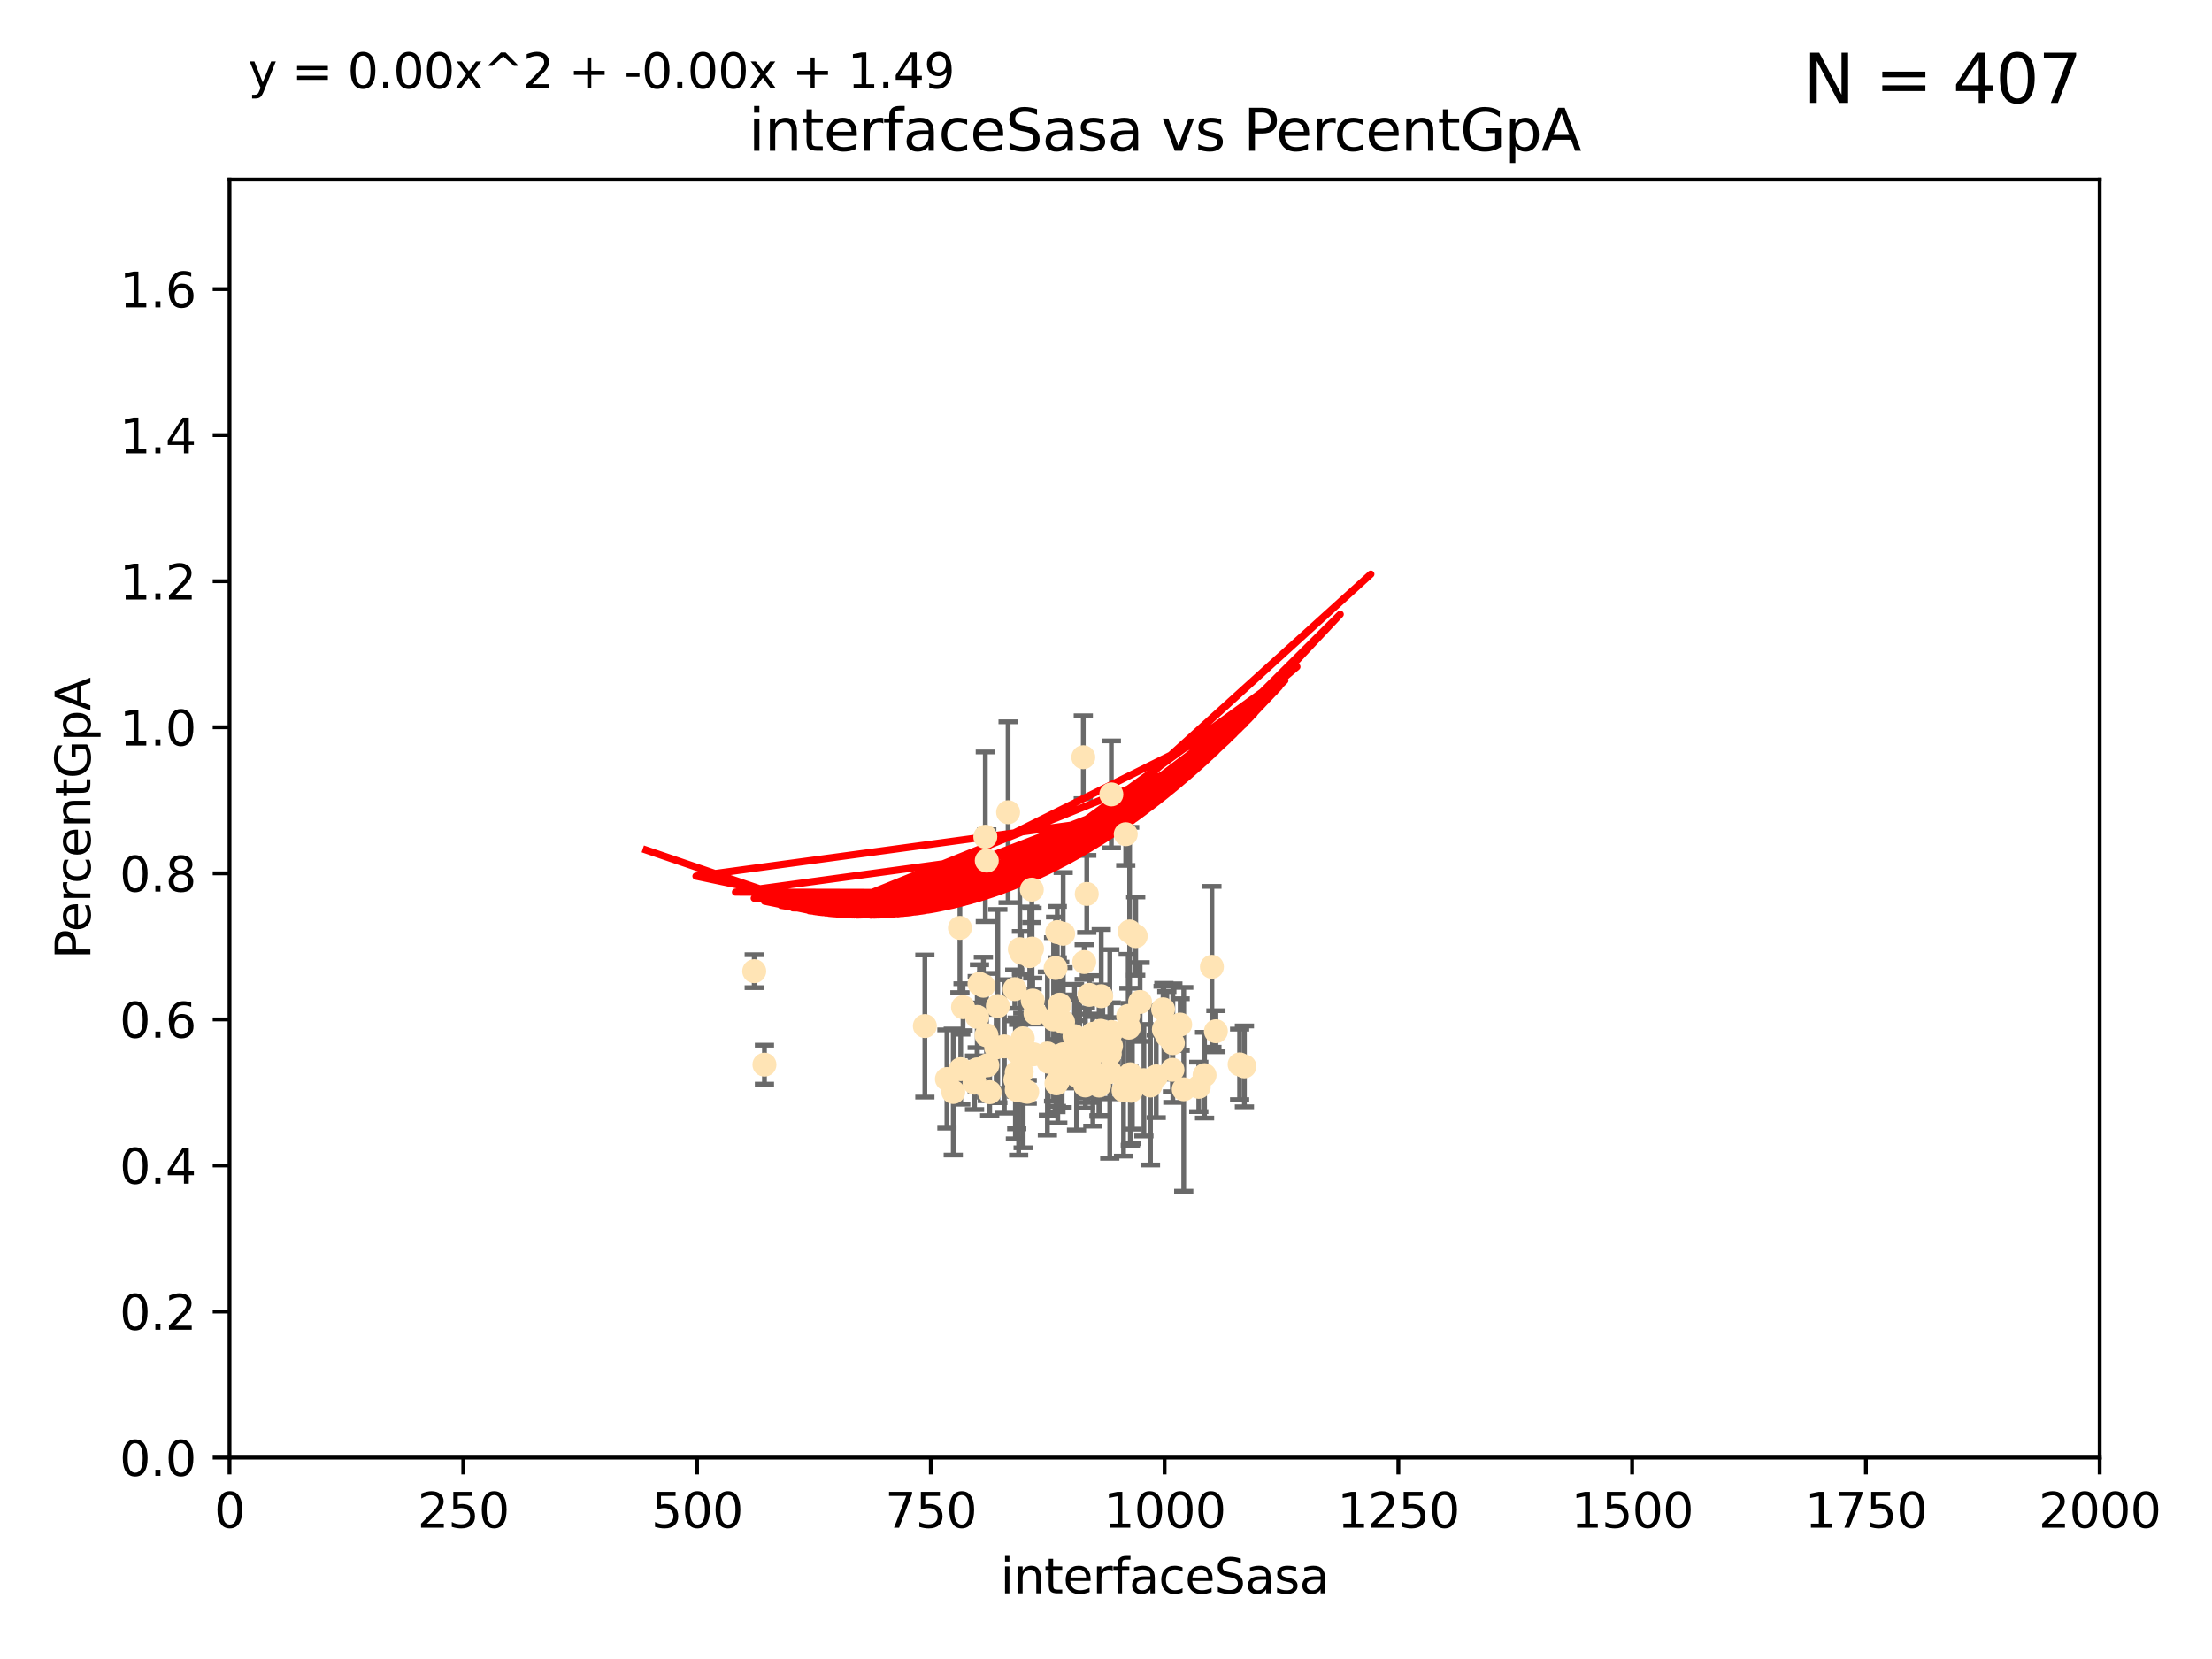 <?xml version="1.0" encoding="utf-8" standalone="no"?>
<!DOCTYPE svg PUBLIC "-//W3C//DTD SVG 1.1//EN"
  "http://www.w3.org/Graphics/SVG/1.1/DTD/svg11.dtd">
<svg xmlns:xlink="http://www.w3.org/1999/xlink" width="460.8pt" height="345.6pt" viewBox="0 0 460.8 345.6" xmlns="http://www.w3.org/2000/svg" version="1.1">
 <defs>
  <style type="text/css">*{stroke-linejoin: round; stroke-linecap: butt}</style>
 </defs>
 <g id="figure_1">
  <g id="patch_1">
   <path d="M 0 345.6 
L 460.8 345.6 
L 460.8 0 
L 0 0 
z
" style="fill: #ffffff"/>
  </g>
  <g id="axes_1">
   <g id="patch_2">
    <path d="M 47.81 303.64 
L 437.4 303.64 
L 437.4 37.411 
L 47.81 37.411 
z
" style="fill: #ffffff"/>
   </g>
   <g id="PathCollection_1">
    <defs>
     <path id="mca9a7eabed" d="M 0 1.118 
C 0.297 1.118 0.581 1 0.791 0.791 
C 1 0.581 1.118 0.297 1.118 0 
C 1.118 -0.297 1 -0.581 0.791 -0.791 
C 0.581 -1 0.297 -1.118 0 -1.118 
C -0.297 -1.118 -0.581 -1 -0.791 -0.791 
C -1 -0.581 -1.118 -0.297 -1.118 0 
C -1.118 0.297 -1 0.581 -0.791 0.791 
C -0.581 1 -0.297 1.118 0 1.118 
z
" style="stroke: #ffe4b5"/>
    </defs>
    <g clip-path="url(#p32f3dec35e)">
     <use xlink:href="#mca9a7eabed" x="249.725" y="226.411" style="fill: #ffe4b5; stroke: #ffe4b5"/>
     <use xlink:href="#mca9a7eabed" x="234.511" y="173.781" style="fill: #ffe4b5; stroke: #ffe4b5"/>
     <use xlink:href="#mca9a7eabed" x="258.235" y="221.731" style="fill: #ffe4b5; stroke: #ffe4b5"/>
     <use xlink:href="#mca9a7eabed" x="225.86" y="200.406" style="fill: #ffe4b5; stroke: #ffe4b5"/>
     <use xlink:href="#mca9a7eabed" x="226.392" y="186.224" style="fill: #ffe4b5; stroke: #ffe4b5"/>
     <use xlink:href="#mca9a7eabed" x="250.931" y="223.977" style="fill: #ffe4b5; stroke: #ffe4b5"/>
     <use xlink:href="#mca9a7eabed" x="220.354" y="225.249" style="fill: #ffe4b5; stroke: #ffe4b5"/>
     <use xlink:href="#mca9a7eabed" x="221.466" y="219.624" style="fill: #ffe4b5; stroke: #ffe4b5"/>
     <use xlink:href="#mca9a7eabed" x="236.588" y="195.01" style="fill: #ffe4b5; stroke: #ffe4b5"/>
     <use xlink:href="#mca9a7eabed" x="259.233" y="222.145" style="fill: #ffe4b5; stroke: #ffe4b5"/>
     <use xlink:href="#mca9a7eabed" x="212.443" y="197.729" style="fill: #ffe4b5; stroke: #ffe4b5"/>
     <use xlink:href="#mca9a7eabed" x="242.455" y="214.456" style="fill: #ffe4b5; stroke: #ffe4b5"/>
     <use xlink:href="#mca9a7eabed" x="244.241" y="222.856" style="fill: #ffe4b5; stroke: #ffe4b5"/>
     <use xlink:href="#mca9a7eabed" x="200.615" y="209.811" style="fill: #ffe4b5; stroke: #ffe4b5"/>
     <use xlink:href="#mca9a7eabed" x="218.191" y="219.455" style="fill: #ffe4b5; stroke: #ffe4b5"/>
     <use xlink:href="#mca9a7eabed" x="220.25" y="194.165" style="fill: #ffe4b5; stroke: #ffe4b5"/>
     <use xlink:href="#mca9a7eabed" x="239.666" y="226.135" style="fill: #ffe4b5; stroke: #ffe4b5"/>
     <use xlink:href="#mca9a7eabed" x="205.561" y="179.285" style="fill: #ffe4b5; stroke: #ffe4b5"/>
     <use xlink:href="#mca9a7eabed" x="227.656" y="224.484" style="fill: #ffe4b5; stroke: #ffe4b5"/>
     <use xlink:href="#mca9a7eabed" x="231.256" y="223.332" style="fill: #ffe4b5; stroke: #ffe4b5"/>
     <use xlink:href="#mca9a7eabed" x="220.073" y="225.686" style="fill: #ffe4b5; stroke: #ffe4b5"/>
     <use xlink:href="#mca9a7eabed" x="227.621" y="215.363" style="fill: #ffe4b5; stroke: #ffe4b5"/>
     <use xlink:href="#mca9a7eabed" x="242.291" y="210.247" style="fill: #ffe4b5; stroke: #ffe4b5"/>
     <use xlink:href="#mca9a7eabed" x="207.861" y="209.587" style="fill: #ffe4b5; stroke: #ffe4b5"/>
     <use xlink:href="#mca9a7eabed" x="204.856" y="205.351" style="fill: #ffe4b5; stroke: #ffe4b5"/>
     <use xlink:href="#mca9a7eabed" x="205.512" y="215.664" style="fill: #ffe4b5; stroke: #ffe4b5"/>
     <use xlink:href="#mca9a7eabed" x="235.02" y="211.634" style="fill: #ffe4b5; stroke: #ffe4b5"/>
     <use xlink:href="#mca9a7eabed" x="214.512" y="199.172" style="fill: #ffe4b5; stroke: #ffe4b5"/>
     <use xlink:href="#mca9a7eabed" x="215.312" y="219.631" style="fill: #ffe4b5; stroke: #ffe4b5"/>
     <use xlink:href="#mca9a7eabed" x="219.9" y="201.644" style="fill: #ffe4b5; stroke: #ffe4b5"/>
     <use xlink:href="#mca9a7eabed" x="212.786" y="198.481" style="fill: #ffe4b5; stroke: #ffe4b5"/>
     <use xlink:href="#mca9a7eabed" x="212.831" y="223.29" style="fill: #ffe4b5; stroke: #ffe4b5"/>
     <use xlink:href="#mca9a7eabed" x="226.669" y="223.442" style="fill: #ffe4b5; stroke: #ffe4b5"/>
     <use xlink:href="#mca9a7eabed" x="234.052" y="227.141" style="fill: #ffe4b5; stroke: #ffe4b5"/>
     <use xlink:href="#mca9a7eabed" x="231.513" y="165.488" style="fill: #ffe4b5; stroke: #ffe4b5"/>
     <use xlink:href="#mca9a7eabed" x="226.924" y="207.243" style="fill: #ffe4b5; stroke: #ffe4b5"/>
     <use xlink:href="#mca9a7eabed" x="224.933" y="216.706" style="fill: #ffe4b5; stroke: #ffe4b5"/>
     <use xlink:href="#mca9a7eabed" x="204.043" y="204.951" style="fill: #ffe4b5; stroke: #ffe4b5"/>
     <use xlink:href="#mca9a7eabed" x="213.062" y="216.303" style="fill: #ffe4b5; stroke: #ffe4b5"/>
     <use xlink:href="#mca9a7eabed" x="212.201" y="227.029" style="fill: #ffe4b5; stroke: #ffe4b5"/>
     <use xlink:href="#mca9a7eabed" x="235.464" y="223.789" style="fill: #ffe4b5; stroke: #ffe4b5"/>
     <use xlink:href="#mca9a7eabed" x="203.574" y="211.84" style="fill: #ffe4b5; stroke: #ffe4b5"/>
     <use xlink:href="#mca9a7eabed" x="221.458" y="212.895" style="fill: #ffe4b5; stroke: #ffe4b5"/>
     <use xlink:href="#mca9a7eabed" x="238.296" y="225.021" style="fill: #ffe4b5; stroke: #ffe4b5"/>
     <use xlink:href="#mca9a7eabed" x="214.993" y="197.606" style="fill: #ffe4b5; stroke: #ffe4b5"/>
     <use xlink:href="#mca9a7eabed" x="211.804" y="227.043" style="fill: #ffe4b5; stroke: #ffe4b5"/>
     <use xlink:href="#mca9a7eabed" x="221.261" y="221.096" style="fill: #ffe4b5; stroke: #ffe4b5"/>
     <use xlink:href="#mca9a7eabed" x="227.033" y="222.156" style="fill: #ffe4b5; stroke: #ffe4b5"/>
     <use xlink:href="#mca9a7eabed" x="237.499" y="208.73" style="fill: #ffe4b5; stroke: #ffe4b5"/>
     <use xlink:href="#mca9a7eabed" x="224.057" y="220.004" style="fill: #ffe4b5; stroke: #ffe4b5"/>
     <use xlink:href="#mca9a7eabed" x="231.445" y="217.887" style="fill: #ffe4b5; stroke: #ffe4b5"/>
     <use xlink:href="#mca9a7eabed" x="209.229" y="217.98" style="fill: #ffe4b5; stroke: #ffe4b5"/>
     <use xlink:href="#mca9a7eabed" x="235.322" y="194.031" style="fill: #ffe4b5; stroke: #ffe4b5"/>
     <use xlink:href="#mca9a7eabed" x="207.52" y="218.191" style="fill: #ffe4b5; stroke: #ffe4b5"/>
     <use xlink:href="#mca9a7eabed" x="246.594" y="226.92" style="fill: #ffe4b5; stroke: #ffe4b5"/>
     <use xlink:href="#mca9a7eabed" x="229.408" y="207.524" style="fill: #ffe4b5; stroke: #ffe4b5"/>
     <use xlink:href="#mca9a7eabed" x="225.671" y="157.745" style="fill: #ffe4b5; stroke: #ffe4b5"/>
     <use xlink:href="#mca9a7eabed" x="211.391" y="206.053" style="fill: #ffe4b5; stroke: #ffe4b5"/>
     <use xlink:href="#mca9a7eabed" x="226.081" y="226.124" style="fill: #ffe4b5; stroke: #ffe4b5"/>
     <use xlink:href="#mca9a7eabed" x="211.525" y="224.942" style="fill: #ffe4b5; stroke: #ffe4b5"/>
     <use xlink:href="#mca9a7eabed" x="231.184" y="219.554" style="fill: #ffe4b5; stroke: #ffe4b5"/>
     <use xlink:href="#mca9a7eabed" x="240.862" y="224.228" style="fill: #ffe4b5; stroke: #ffe4b5"/>
     <use xlink:href="#mca9a7eabed" x="221.479" y="194.517" style="fill: #ffe4b5; stroke: #ffe4b5"/>
     <use xlink:href="#mca9a7eabed" x="226.108" y="220.387" style="fill: #ffe4b5; stroke: #ffe4b5"/>
     <use xlink:href="#mca9a7eabed" x="205.257" y="174.301" style="fill: #ffe4b5; stroke: #ffe4b5"/>
     <use xlink:href="#mca9a7eabed" x="243.073" y="215.68" style="fill: #ffe4b5; stroke: #ffe4b5"/>
     <use xlink:href="#mca9a7eabed" x="235.888" y="225.318" style="fill: #ffe4b5; stroke: #ffe4b5"/>
     <use xlink:href="#mca9a7eabed" x="253.29" y="214.827" style="fill: #ffe4b5; stroke: #ffe4b5"/>
     <use xlink:href="#mca9a7eabed" x="211.798" y="223.422" style="fill: #ffe4b5; stroke: #ffe4b5"/>
     <use xlink:href="#mca9a7eabed" x="218.404" y="221.185" style="fill: #ffe4b5; stroke: #ffe4b5"/>
     <use xlink:href="#mca9a7eabed" x="200.138" y="222.728" style="fill: #ffe4b5; stroke: #ffe4b5"/>
     <use xlink:href="#mca9a7eabed" x="231.498" y="214.989" style="fill: #ffe4b5; stroke: #ffe4b5"/>
     <use xlink:href="#mca9a7eabed" x="199.97" y="193.294" style="fill: #ffe4b5; stroke: #ffe4b5"/>
     <use xlink:href="#mca9a7eabed" x="215.137" y="208.431" style="fill: #ffe4b5; stroke: #ffe4b5"/>
     <use xlink:href="#mca9a7eabed" x="229.739" y="217.903" style="fill: #ffe4b5; stroke: #ffe4b5"/>
     <use xlink:href="#mca9a7eabed" x="206.169" y="227.528" style="fill: #ffe4b5; stroke: #ffe4b5"/>
     <use xlink:href="#mca9a7eabed" x="214.944" y="185.331" style="fill: #ffe4b5; stroke: #ffe4b5"/>
     <use xlink:href="#mca9a7eabed" x="213.144" y="227.252" style="fill: #ffe4b5; stroke: #ffe4b5"/>
     <use xlink:href="#mca9a7eabed" x="224.261" y="224.019" style="fill: #ffe4b5; stroke: #ffe4b5"/>
     <use xlink:href="#mca9a7eabed" x="224.343" y="216.603" style="fill: #ffe4b5; stroke: #ffe4b5"/>
     <use xlink:href="#mca9a7eabed" x="244.329" y="217.297" style="fill: #ffe4b5; stroke: #ffe4b5"/>
     <use xlink:href="#mca9a7eabed" x="245.848" y="213.437" style="fill: #ffe4b5; stroke: #ffe4b5"/>
     <use xlink:href="#mca9a7eabed" x="229.285" y="214.727" style="fill: #ffe4b5; stroke: #ffe4b5"/>
     <use xlink:href="#mca9a7eabed" x="235.176" y="214.076" style="fill: #ffe4b5; stroke: #ffe4b5"/>
     <use xlink:href="#mca9a7eabed" x="228.975" y="226.148" style="fill: #ffe4b5; stroke: #ffe4b5"/>
     <use xlink:href="#mca9a7eabed" x="210.004" y="169.199" style="fill: #ffe4b5; stroke: #ffe4b5"/>
     <use xlink:href="#mca9a7eabed" x="159.248" y="221.785" style="fill: #ffe4b5; stroke: #ffe4b5"/>
     <use xlink:href="#mca9a7eabed" x="229.688" y="218.328" style="fill: #ffe4b5; stroke: #ffe4b5"/>
     <use xlink:href="#mca9a7eabed" x="203.015" y="225.548" style="fill: #ffe4b5; stroke: #ffe4b5"/>
     <use xlink:href="#mca9a7eabed" x="235.61" y="227.237" style="fill: #ffe4b5; stroke: #ffe4b5"/>
     <use xlink:href="#mca9a7eabed" x="223.84" y="215.854" style="fill: #ffe4b5; stroke: #ffe4b5"/>
     <use xlink:href="#mca9a7eabed" x="220.755" y="209.282" style="fill: #ffe4b5; stroke: #ffe4b5"/>
     <use xlink:href="#mca9a7eabed" x="213.992" y="227.453" style="fill: #ffe4b5; stroke: #ffe4b5"/>
     <use xlink:href="#mca9a7eabed" x="252.462" y="201.405" style="fill: #ffe4b5; stroke: #ffe4b5"/>
     <use xlink:href="#mca9a7eabed" x="211.907" y="219.116" style="fill: #ffe4b5; stroke: #ffe4b5"/>
     <use xlink:href="#mca9a7eabed" x="205.684" y="221.914" style="fill: #ffe4b5; stroke: #ffe4b5"/>
     <use xlink:href="#mca9a7eabed" x="198.581" y="227.487" style="fill: #ffe4b5; stroke: #ffe4b5"/>
     <use xlink:href="#mca9a7eabed" x="228.96" y="218.781" style="fill: #ffe4b5; stroke: #ffe4b5"/>
     <use xlink:href="#mca9a7eabed" x="203.566" y="222.767" style="fill: #ffe4b5; stroke: #ffe4b5"/>
     <use xlink:href="#mca9a7eabed" x="219.479" y="212.364" style="fill: #ffe4b5; stroke: #ffe4b5"/>
     <use xlink:href="#mca9a7eabed" x="215.71" y="211.096" style="fill: #ffe4b5; stroke: #ffe4b5"/>
     <use xlink:href="#mca9a7eabed" x="219.976" y="220.292" style="fill: #ffe4b5; stroke: #ffe4b5"/>
     <use xlink:href="#mca9a7eabed" x="157.119" y="202.308" style="fill: #ffe4b5; stroke: #ffe4b5"/>
     <use xlink:href="#mca9a7eabed" x="197.259" y="224.781" style="fill: #ffe4b5; stroke: #ffe4b5"/>
     <use xlink:href="#mca9a7eabed" x="192.665" y="213.744" style="fill: #ffe4b5; stroke: #ffe4b5"/>
    </g>
   </g>
   <g id="matplotlib.axis_1">
    <g id="xtick_1">
     <g id="line2d_1">
      <defs>
       <path id="m3922356e9b" d="M 0 0 
L 0 3.5 
" style="stroke: #000000; stroke-width: 0.8"/>
      </defs>
      <g>
       <use xlink:href="#m3922356e9b" x="47.81" y="303.64" style="stroke: #000000; stroke-width: 0.8"/>
      </g>
     </g>
     <g id="text_1">
      <!-- 0 -->
      <g transform="translate(44.629 318.238)scale(0.1 -0.1)">
       <defs>
        <path id="DejaVuSans-30" d="M 2034 4250 
Q 1547 4250 1301 3770 
Q 1056 3291 1056 2328 
Q 1056 1369 1301 889 
Q 1547 409 2034 409 
Q 2525 409 2770 889 
Q 3016 1369 3016 2328 
Q 3016 3291 2770 3770 
Q 2525 4250 2034 4250 
z
M 2034 4750 
Q 2819 4750 3233 4129 
Q 3647 3509 3647 2328 
Q 3647 1150 3233 529 
Q 2819 -91 2034 -91 
Q 1250 -91 836 529 
Q 422 1150 422 2328 
Q 422 3509 836 4129 
Q 1250 4750 2034 4750 
z
" transform="scale(0.016)"/>
       </defs>
       <use xlink:href="#DejaVuSans-30"/>
      </g>
     </g>
    </g>
    <g id="xtick_2">
     <g id="line2d_2">
      <g>
       <use xlink:href="#m3922356e9b" x="96.509" y="303.64" style="stroke: #000000; stroke-width: 0.8"/>
      </g>
     </g>
     <g id="text_2">
      <!-- 250 -->
      <g transform="translate(86.965 318.238)scale(0.1 -0.1)">
       <defs>
        <path id="DejaVuSans-32" d="M 1228 531 
L 3431 531 
L 3431 0 
L 469 0 
L 469 531 
Q 828 903 1448 1529 
Q 2069 2156 2228 2338 
Q 2531 2678 2651 2914 
Q 2772 3150 2772 3378 
Q 2772 3750 2511 3984 
Q 2250 4219 1831 4219 
Q 1534 4219 1204 4116 
Q 875 4013 500 3803 
L 500 4441 
Q 881 4594 1212 4672 
Q 1544 4750 1819 4750 
Q 2544 4750 2975 4387 
Q 3406 4025 3406 3419 
Q 3406 3131 3298 2873 
Q 3191 2616 2906 2266 
Q 2828 2175 2409 1742 
Q 1991 1309 1228 531 
z
" transform="scale(0.016)"/>
        <path id="DejaVuSans-35" d="M 691 4666 
L 3169 4666 
L 3169 4134 
L 1269 4134 
L 1269 2991 
Q 1406 3038 1543 3061 
Q 1681 3084 1819 3084 
Q 2600 3084 3056 2656 
Q 3513 2228 3513 1497 
Q 3513 744 3044 326 
Q 2575 -91 1722 -91 
Q 1428 -91 1123 -41 
Q 819 9 494 109 
L 494 744 
Q 775 591 1075 516 
Q 1375 441 1709 441 
Q 2250 441 2565 725 
Q 2881 1009 2881 1497 
Q 2881 1984 2565 2268 
Q 2250 2553 1709 2553 
Q 1456 2553 1204 2497 
Q 953 2441 691 2322 
L 691 4666 
z
" transform="scale(0.016)"/>
       </defs>
       <use xlink:href="#DejaVuSans-32"/>
       <use xlink:href="#DejaVuSans-35" x="63.623"/>
       <use xlink:href="#DejaVuSans-30" x="127.246"/>
      </g>
     </g>
    </g>
    <g id="xtick_3">
     <g id="line2d_3">
      <g>
       <use xlink:href="#m3922356e9b" x="145.208" y="303.64" style="stroke: #000000; stroke-width: 0.8"/>
      </g>
     </g>
     <g id="text_3">
      <!-- 500 -->
      <g transform="translate(135.664 318.238)scale(0.1 -0.1)">
       <use xlink:href="#DejaVuSans-35"/>
       <use xlink:href="#DejaVuSans-30" x="63.623"/>
       <use xlink:href="#DejaVuSans-30" x="127.246"/>
      </g>
     </g>
    </g>
    <g id="xtick_4">
     <g id="line2d_4">
      <g>
       <use xlink:href="#m3922356e9b" x="193.906" y="303.64" style="stroke: #000000; stroke-width: 0.8"/>
      </g>
     </g>
     <g id="text_4">
      <!-- 750 -->
      <g transform="translate(184.363 318.238)scale(0.1 -0.1)">
       <defs>
        <path id="DejaVuSans-37" d="M 525 4666 
L 3525 4666 
L 3525 4397 
L 1831 0 
L 1172 0 
L 2766 4134 
L 525 4134 
L 525 4666 
z
" transform="scale(0.016)"/>
       </defs>
       <use xlink:href="#DejaVuSans-37"/>
       <use xlink:href="#DejaVuSans-35" x="63.623"/>
       <use xlink:href="#DejaVuSans-30" x="127.246"/>
      </g>
     </g>
    </g>
    <g id="xtick_5">
     <g id="line2d_5">
      <g>
       <use xlink:href="#m3922356e9b" x="242.605" y="303.64" style="stroke: #000000; stroke-width: 0.8"/>
      </g>
     </g>
     <g id="text_5">
      <!-- 1000 -->
      <g transform="translate(229.88 318.238)scale(0.1 -0.1)">
       <defs>
        <path id="DejaVuSans-31" d="M 794 531 
L 1825 531 
L 1825 4091 
L 703 3866 
L 703 4441 
L 1819 4666 
L 2450 4666 
L 2450 531 
L 3481 531 
L 3481 0 
L 794 0 
L 794 531 
z
" transform="scale(0.016)"/>
       </defs>
       <use xlink:href="#DejaVuSans-31"/>
       <use xlink:href="#DejaVuSans-30" x="63.623"/>
       <use xlink:href="#DejaVuSans-30" x="127.246"/>
       <use xlink:href="#DejaVuSans-30" x="190.869"/>
      </g>
     </g>
    </g>
    <g id="xtick_6">
     <g id="line2d_6">
      <g>
       <use xlink:href="#m3922356e9b" x="291.304" y="303.64" style="stroke: #000000; stroke-width: 0.8"/>
      </g>
     </g>
     <g id="text_6">
      <!-- 1250 -->
      <g transform="translate(278.579 318.238)scale(0.1 -0.1)">
       <use xlink:href="#DejaVuSans-31"/>
       <use xlink:href="#DejaVuSans-32" x="63.623"/>
       <use xlink:href="#DejaVuSans-35" x="127.246"/>
       <use xlink:href="#DejaVuSans-30" x="190.869"/>
      </g>
     </g>
    </g>
    <g id="xtick_7">
     <g id="line2d_7">
      <g>
       <use xlink:href="#m3922356e9b" x="340.002" y="303.64" style="stroke: #000000; stroke-width: 0.8"/>
      </g>
     </g>
     <g id="text_7">
      <!-- 1500 -->
      <g transform="translate(327.277 318.238)scale(0.1 -0.1)">
       <use xlink:href="#DejaVuSans-31"/>
       <use xlink:href="#DejaVuSans-35" x="63.623"/>
       <use xlink:href="#DejaVuSans-30" x="127.246"/>
       <use xlink:href="#DejaVuSans-30" x="190.869"/>
      </g>
     </g>
    </g>
    <g id="xtick_8">
     <g id="line2d_8">
      <g>
       <use xlink:href="#m3922356e9b" x="388.701" y="303.64" style="stroke: #000000; stroke-width: 0.8"/>
      </g>
     </g>
     <g id="text_8">
      <!-- 1750 -->
      <g transform="translate(375.976 318.238)scale(0.1 -0.1)">
       <use xlink:href="#DejaVuSans-31"/>
       <use xlink:href="#DejaVuSans-37" x="63.623"/>
       <use xlink:href="#DejaVuSans-35" x="127.246"/>
       <use xlink:href="#DejaVuSans-30" x="190.869"/>
      </g>
     </g>
    </g>
    <g id="xtick_9">
     <g id="line2d_9">
      <g>
       <use xlink:href="#m3922356e9b" x="437.4" y="303.64" style="stroke: #000000; stroke-width: 0.8"/>
      </g>
     </g>
     <g id="text_9">
      <!-- 2000 -->
      <g transform="translate(424.675 318.238)scale(0.1 -0.1)">
       <use xlink:href="#DejaVuSans-32"/>
       <use xlink:href="#DejaVuSans-30" x="63.623"/>
       <use xlink:href="#DejaVuSans-30" x="127.246"/>
       <use xlink:href="#DejaVuSans-30" x="190.869"/>
      </g>
     </g>
    </g>
    <g id="text_10">
     <!-- interfaceSasa -->
     <g transform="translate(208.398 331.917)scale(0.1 -0.1)">
      <defs>
       <path id="DejaVuSans-69" d="M 603 3500 
L 1178 3500 
L 1178 0 
L 603 0 
L 603 3500 
z
M 603 4863 
L 1178 4863 
L 1178 4134 
L 603 4134 
L 603 4863 
z
" transform="scale(0.016)"/>
       <path id="DejaVuSans-6e" d="M 3513 2113 
L 3513 0 
L 2938 0 
L 2938 2094 
Q 2938 2591 2744 2837 
Q 2550 3084 2163 3084 
Q 1697 3084 1428 2787 
Q 1159 2491 1159 1978 
L 1159 0 
L 581 0 
L 581 3500 
L 1159 3500 
L 1159 2956 
Q 1366 3272 1645 3428 
Q 1925 3584 2291 3584 
Q 2894 3584 3203 3211 
Q 3513 2838 3513 2113 
z
" transform="scale(0.016)"/>
       <path id="DejaVuSans-74" d="M 1172 4494 
L 1172 3500 
L 2356 3500 
L 2356 3053 
L 1172 3053 
L 1172 1153 
Q 1172 725 1289 603 
Q 1406 481 1766 481 
L 2356 481 
L 2356 0 
L 1766 0 
Q 1100 0 847 248 
Q 594 497 594 1153 
L 594 3053 
L 172 3053 
L 172 3500 
L 594 3500 
L 594 4494 
L 1172 4494 
z
" transform="scale(0.016)"/>
       <path id="DejaVuSans-65" d="M 3597 1894 
L 3597 1613 
L 953 1613 
Q 991 1019 1311 708 
Q 1631 397 2203 397 
Q 2534 397 2845 478 
Q 3156 559 3463 722 
L 3463 178 
Q 3153 47 2828 -22 
Q 2503 -91 2169 -91 
Q 1331 -91 842 396 
Q 353 884 353 1716 
Q 353 2575 817 3079 
Q 1281 3584 2069 3584 
Q 2775 3584 3186 3129 
Q 3597 2675 3597 1894 
z
M 3022 2063 
Q 3016 2534 2758 2815 
Q 2500 3097 2075 3097 
Q 1594 3097 1305 2825 
Q 1016 2553 972 2059 
L 3022 2063 
z
" transform="scale(0.016)"/>
       <path id="DejaVuSans-72" d="M 2631 2963 
Q 2534 3019 2420 3045 
Q 2306 3072 2169 3072 
Q 1681 3072 1420 2755 
Q 1159 2438 1159 1844 
L 1159 0 
L 581 0 
L 581 3500 
L 1159 3500 
L 1159 2956 
Q 1341 3275 1631 3429 
Q 1922 3584 2338 3584 
Q 2397 3584 2469 3576 
Q 2541 3569 2628 3553 
L 2631 2963 
z
" transform="scale(0.016)"/>
       <path id="DejaVuSans-66" d="M 2375 4863 
L 2375 4384 
L 1825 4384 
Q 1516 4384 1395 4259 
Q 1275 4134 1275 3809 
L 1275 3500 
L 2222 3500 
L 2222 3053 
L 1275 3053 
L 1275 0 
L 697 0 
L 697 3053 
L 147 3053 
L 147 3500 
L 697 3500 
L 697 3744 
Q 697 4328 969 4595 
Q 1241 4863 1831 4863 
L 2375 4863 
z
" transform="scale(0.016)"/>
       <path id="DejaVuSans-61" d="M 2194 1759 
Q 1497 1759 1228 1600 
Q 959 1441 959 1056 
Q 959 750 1161 570 
Q 1363 391 1709 391 
Q 2188 391 2477 730 
Q 2766 1069 2766 1631 
L 2766 1759 
L 2194 1759 
z
M 3341 1997 
L 3341 0 
L 2766 0 
L 2766 531 
Q 2569 213 2275 61 
Q 1981 -91 1556 -91 
Q 1019 -91 701 211 
Q 384 513 384 1019 
Q 384 1609 779 1909 
Q 1175 2209 1959 2209 
L 2766 2209 
L 2766 2266 
Q 2766 2663 2505 2880 
Q 2244 3097 1772 3097 
Q 1472 3097 1187 3025 
Q 903 2953 641 2809 
L 641 3341 
Q 956 3463 1253 3523 
Q 1550 3584 1831 3584 
Q 2591 3584 2966 3190 
Q 3341 2797 3341 1997 
z
" transform="scale(0.016)"/>
       <path id="DejaVuSans-63" d="M 3122 3366 
L 3122 2828 
Q 2878 2963 2633 3030 
Q 2388 3097 2138 3097 
Q 1578 3097 1268 2742 
Q 959 2388 959 1747 
Q 959 1106 1268 751 
Q 1578 397 2138 397 
Q 2388 397 2633 464 
Q 2878 531 3122 666 
L 3122 134 
Q 2881 22 2623 -34 
Q 2366 -91 2075 -91 
Q 1284 -91 818 406 
Q 353 903 353 1747 
Q 353 2603 823 3093 
Q 1294 3584 2113 3584 
Q 2378 3584 2631 3529 
Q 2884 3475 3122 3366 
z
" transform="scale(0.016)"/>
       <path id="DejaVuSans-53" d="M 3425 4513 
L 3425 3897 
Q 3066 4069 2747 4153 
Q 2428 4238 2131 4238 
Q 1616 4238 1336 4038 
Q 1056 3838 1056 3469 
Q 1056 3159 1242 3001 
Q 1428 2844 1947 2747 
L 2328 2669 
Q 3034 2534 3370 2195 
Q 3706 1856 3706 1288 
Q 3706 609 3251 259 
Q 2797 -91 1919 -91 
Q 1588 -91 1214 -16 
Q 841 59 441 206 
L 441 856 
Q 825 641 1194 531 
Q 1563 422 1919 422 
Q 2459 422 2753 634 
Q 3047 847 3047 1241 
Q 3047 1584 2836 1778 
Q 2625 1972 2144 2069 
L 1759 2144 
Q 1053 2284 737 2584 
Q 422 2884 422 3419 
Q 422 4038 858 4394 
Q 1294 4750 2059 4750 
Q 2388 4750 2728 4690 
Q 3069 4631 3425 4513 
z
" transform="scale(0.016)"/>
       <path id="DejaVuSans-73" d="M 2834 3397 
L 2834 2853 
Q 2591 2978 2328 3040 
Q 2066 3103 1784 3103 
Q 1356 3103 1142 2972 
Q 928 2841 928 2578 
Q 928 2378 1081 2264 
Q 1234 2150 1697 2047 
L 1894 2003 
Q 2506 1872 2764 1633 
Q 3022 1394 3022 966 
Q 3022 478 2636 193 
Q 2250 -91 1575 -91 
Q 1294 -91 989 -36 
Q 684 19 347 128 
L 347 722 
Q 666 556 975 473 
Q 1284 391 1588 391 
Q 1994 391 2212 530 
Q 2431 669 2431 922 
Q 2431 1156 2273 1281 
Q 2116 1406 1581 1522 
L 1381 1569 
Q 847 1681 609 1914 
Q 372 2147 372 2553 
Q 372 3047 722 3315 
Q 1072 3584 1716 3584 
Q 2034 3584 2315 3537 
Q 2597 3491 2834 3397 
z
" transform="scale(0.016)"/>
      </defs>
      <use xlink:href="#DejaVuSans-69"/>
      <use xlink:href="#DejaVuSans-6e" x="27.783"/>
      <use xlink:href="#DejaVuSans-74" x="91.162"/>
      <use xlink:href="#DejaVuSans-65" x="130.371"/>
      <use xlink:href="#DejaVuSans-72" x="191.895"/>
      <use xlink:href="#DejaVuSans-66" x="233.008"/>
      <use xlink:href="#DejaVuSans-61" x="268.213"/>
      <use xlink:href="#DejaVuSans-63" x="329.492"/>
      <use xlink:href="#DejaVuSans-65" x="384.473"/>
      <use xlink:href="#DejaVuSans-53" x="445.996"/>
      <use xlink:href="#DejaVuSans-61" x="509.473"/>
      <use xlink:href="#DejaVuSans-73" x="570.752"/>
      <use xlink:href="#DejaVuSans-61" x="622.852"/>
     </g>
    </g>
   </g>
   <g id="matplotlib.axis_2">
    <g id="ytick_1">
     <g id="line2d_10">
      <defs>
       <path id="mfc9eadac48" d="M 0 0 
L -3.5 0 
" style="stroke: #000000; stroke-width: 0.8"/>
      </defs>
      <g>
       <use xlink:href="#mfc9eadac48" x="47.81" y="303.64" style="stroke: #000000; stroke-width: 0.8"/>
      </g>
     </g>
     <g id="text_11">
      <!-- 0.0 -->
      <g transform="translate(24.907 307.439)scale(0.1 -0.1)">
       <defs>
        <path id="DejaVuSans-2e" d="M 684 794 
L 1344 794 
L 1344 0 
L 684 0 
L 684 794 
z
" transform="scale(0.016)"/>
       </defs>
       <use xlink:href="#DejaVuSans-30"/>
       <use xlink:href="#DejaVuSans-2e" x="63.623"/>
       <use xlink:href="#DejaVuSans-30" x="95.41"/>
      </g>
     </g>
    </g>
    <g id="ytick_2">
     <g id="line2d_11">
      <g>
       <use xlink:href="#mfc9eadac48" x="47.81" y="273.214" style="stroke: #000000; stroke-width: 0.8"/>
      </g>
     </g>
     <g id="text_12">
      <!-- 0.2 -->
      <g transform="translate(24.907 277.013)scale(0.1 -0.1)">
       <use xlink:href="#DejaVuSans-30"/>
       <use xlink:href="#DejaVuSans-2e" x="63.623"/>
       <use xlink:href="#DejaVuSans-32" x="95.41"/>
      </g>
     </g>
    </g>
    <g id="ytick_3">
     <g id="line2d_12">
      <g>
       <use xlink:href="#mfc9eadac48" x="47.81" y="242.788" style="stroke: #000000; stroke-width: 0.8"/>
      </g>
     </g>
     <g id="text_13">
      <!-- 0.4 -->
      <g transform="translate(24.907 246.587)scale(0.1 -0.1)">
       <defs>
        <path id="DejaVuSans-34" d="M 2419 4116 
L 825 1625 
L 2419 1625 
L 2419 4116 
z
M 2253 4666 
L 3047 4666 
L 3047 1625 
L 3713 1625 
L 3713 1100 
L 3047 1100 
L 3047 0 
L 2419 0 
L 2419 1100 
L 313 1100 
L 313 1709 
L 2253 4666 
z
" transform="scale(0.016)"/>
       </defs>
       <use xlink:href="#DejaVuSans-30"/>
       <use xlink:href="#DejaVuSans-2e" x="63.623"/>
       <use xlink:href="#DejaVuSans-34" x="95.41"/>
      </g>
     </g>
    </g>
    <g id="ytick_4">
     <g id="line2d_13">
      <g>
       <use xlink:href="#mfc9eadac48" x="47.81" y="212.362" style="stroke: #000000; stroke-width: 0.8"/>
      </g>
     </g>
     <g id="text_14">
      <!-- 0.6 -->
      <g transform="translate(24.907 216.161)scale(0.1 -0.1)">
       <defs>
        <path id="DejaVuSans-36" d="M 2113 2584 
Q 1688 2584 1439 2293 
Q 1191 2003 1191 1497 
Q 1191 994 1439 701 
Q 1688 409 2113 409 
Q 2538 409 2786 701 
Q 3034 994 3034 1497 
Q 3034 2003 2786 2293 
Q 2538 2584 2113 2584 
z
M 3366 4563 
L 3366 3988 
Q 3128 4100 2886 4159 
Q 2644 4219 2406 4219 
Q 1781 4219 1451 3797 
Q 1122 3375 1075 2522 
Q 1259 2794 1537 2939 
Q 1816 3084 2150 3084 
Q 2853 3084 3261 2657 
Q 3669 2231 3669 1497 
Q 3669 778 3244 343 
Q 2819 -91 2113 -91 
Q 1303 -91 875 529 
Q 447 1150 447 2328 
Q 447 3434 972 4092 
Q 1497 4750 2381 4750 
Q 2619 4750 2861 4703 
Q 3103 4656 3366 4563 
z
" transform="scale(0.016)"/>
       </defs>
       <use xlink:href="#DejaVuSans-30"/>
       <use xlink:href="#DejaVuSans-2e" x="63.623"/>
       <use xlink:href="#DejaVuSans-36" x="95.41"/>
      </g>
     </g>
    </g>
    <g id="ytick_5">
     <g id="line2d_14">
      <g>
       <use xlink:href="#mfc9eadac48" x="47.81" y="181.935" style="stroke: #000000; stroke-width: 0.8"/>
      </g>
     </g>
     <g id="text_15">
      <!-- 0.8 -->
      <g transform="translate(24.907 185.735)scale(0.1 -0.1)">
       <defs>
        <path id="DejaVuSans-38" d="M 2034 2216 
Q 1584 2216 1326 1975 
Q 1069 1734 1069 1313 
Q 1069 891 1326 650 
Q 1584 409 2034 409 
Q 2484 409 2743 651 
Q 3003 894 3003 1313 
Q 3003 1734 2745 1975 
Q 2488 2216 2034 2216 
z
M 1403 2484 
Q 997 2584 770 2862 
Q 544 3141 544 3541 
Q 544 4100 942 4425 
Q 1341 4750 2034 4750 
Q 2731 4750 3128 4425 
Q 3525 4100 3525 3541 
Q 3525 3141 3298 2862 
Q 3072 2584 2669 2484 
Q 3125 2378 3379 2068 
Q 3634 1759 3634 1313 
Q 3634 634 3220 271 
Q 2806 -91 2034 -91 
Q 1263 -91 848 271 
Q 434 634 434 1313 
Q 434 1759 690 2068 
Q 947 2378 1403 2484 
z
M 1172 3481 
Q 1172 3119 1398 2916 
Q 1625 2713 2034 2713 
Q 2441 2713 2670 2916 
Q 2900 3119 2900 3481 
Q 2900 3844 2670 4047 
Q 2441 4250 2034 4250 
Q 1625 4250 1398 4047 
Q 1172 3844 1172 3481 
z
" transform="scale(0.016)"/>
       </defs>
       <use xlink:href="#DejaVuSans-30"/>
       <use xlink:href="#DejaVuSans-2e" x="63.623"/>
       <use xlink:href="#DejaVuSans-38" x="95.41"/>
      </g>
     </g>
    </g>
    <g id="ytick_6">
     <g id="line2d_15">
      <g>
       <use xlink:href="#mfc9eadac48" x="47.81" y="151.509" style="stroke: #000000; stroke-width: 0.8"/>
      </g>
     </g>
     <g id="text_16">
      <!-- 1.0 -->
      <g transform="translate(24.907 155.308)scale(0.1 -0.1)">
       <use xlink:href="#DejaVuSans-31"/>
       <use xlink:href="#DejaVuSans-2e" x="63.623"/>
       <use xlink:href="#DejaVuSans-30" x="95.41"/>
      </g>
     </g>
    </g>
    <g id="ytick_7">
     <g id="line2d_16">
      <g>
       <use xlink:href="#mfc9eadac48" x="47.81" y="121.083" style="stroke: #000000; stroke-width: 0.8"/>
      </g>
     </g>
     <g id="text_17">
      <!-- 1.2 -->
      <g transform="translate(24.907 124.882)scale(0.1 -0.1)">
       <use xlink:href="#DejaVuSans-31"/>
       <use xlink:href="#DejaVuSans-2e" x="63.623"/>
       <use xlink:href="#DejaVuSans-32" x="95.41"/>
      </g>
     </g>
    </g>
    <g id="ytick_8">
     <g id="line2d_17">
      <g>
       <use xlink:href="#mfc9eadac48" x="47.81" y="90.657" style="stroke: #000000; stroke-width: 0.8"/>
      </g>
     </g>
     <g id="text_18">
      <!-- 1.4 -->
      <g transform="translate(24.907 94.456)scale(0.1 -0.1)">
       <use xlink:href="#DejaVuSans-31"/>
       <use xlink:href="#DejaVuSans-2e" x="63.623"/>
       <use xlink:href="#DejaVuSans-34" x="95.41"/>
      </g>
     </g>
    </g>
    <g id="ytick_9">
     <g id="line2d_18">
      <g>
       <use xlink:href="#mfc9eadac48" x="47.81" y="60.231" style="stroke: #000000; stroke-width: 0.8"/>
      </g>
     </g>
     <g id="text_19">
      <!-- 1.6 -->
      <g transform="translate(24.907 64.03)scale(0.1 -0.1)">
       <use xlink:href="#DejaVuSans-31"/>
       <use xlink:href="#DejaVuSans-2e" x="63.623"/>
       <use xlink:href="#DejaVuSans-36" x="95.41"/>
      </g>
     </g>
    </g>
    <g id="text_20">
     <!-- PercentGpA -->
     <g transform="translate(18.827 199.802)rotate(-90)scale(0.1 -0.1)">
      <defs>
       <path id="DejaVuSans-50" d="M 1259 4147 
L 1259 2394 
L 2053 2394 
Q 2494 2394 2734 2622 
Q 2975 2850 2975 3272 
Q 2975 3691 2734 3919 
Q 2494 4147 2053 4147 
L 1259 4147 
z
M 628 4666 
L 2053 4666 
Q 2838 4666 3239 4311 
Q 3641 3956 3641 3272 
Q 3641 2581 3239 2228 
Q 2838 1875 2053 1875 
L 1259 1875 
L 1259 0 
L 628 0 
L 628 4666 
z
" transform="scale(0.016)"/>
       <path id="DejaVuSans-47" d="M 3809 666 
L 3809 1919 
L 2778 1919 
L 2778 2438 
L 4434 2438 
L 4434 434 
Q 4069 175 3628 42 
Q 3188 -91 2688 -91 
Q 1594 -91 976 548 
Q 359 1188 359 2328 
Q 359 3472 976 4111 
Q 1594 4750 2688 4750 
Q 3144 4750 3555 4637 
Q 3966 4525 4313 4306 
L 4313 3634 
Q 3963 3931 3569 4081 
Q 3175 4231 2741 4231 
Q 1884 4231 1454 3753 
Q 1025 3275 1025 2328 
Q 1025 1384 1454 906 
Q 1884 428 2741 428 
Q 3075 428 3337 486 
Q 3600 544 3809 666 
z
" transform="scale(0.016)"/>
       <path id="DejaVuSans-70" d="M 1159 525 
L 1159 -1331 
L 581 -1331 
L 581 3500 
L 1159 3500 
L 1159 2969 
Q 1341 3281 1617 3432 
Q 1894 3584 2278 3584 
Q 2916 3584 3314 3078 
Q 3713 2572 3713 1747 
Q 3713 922 3314 415 
Q 2916 -91 2278 -91 
Q 1894 -91 1617 61 
Q 1341 213 1159 525 
z
M 3116 1747 
Q 3116 2381 2855 2742 
Q 2594 3103 2138 3103 
Q 1681 3103 1420 2742 
Q 1159 2381 1159 1747 
Q 1159 1113 1420 752 
Q 1681 391 2138 391 
Q 2594 391 2855 752 
Q 3116 1113 3116 1747 
z
" transform="scale(0.016)"/>
       <path id="DejaVuSans-41" d="M 2188 4044 
L 1331 1722 
L 3047 1722 
L 2188 4044 
z
M 1831 4666 
L 2547 4666 
L 4325 0 
L 3669 0 
L 3244 1197 
L 1141 1197 
L 716 0 
L 50 0 
L 1831 4666 
z
" transform="scale(0.016)"/>
      </defs>
      <use xlink:href="#DejaVuSans-50"/>
      <use xlink:href="#DejaVuSans-65" x="56.678"/>
      <use xlink:href="#DejaVuSans-72" x="118.201"/>
      <use xlink:href="#DejaVuSans-63" x="157.064"/>
      <use xlink:href="#DejaVuSans-65" x="212.045"/>
      <use xlink:href="#DejaVuSans-6e" x="273.568"/>
      <use xlink:href="#DejaVuSans-74" x="336.947"/>
      <use xlink:href="#DejaVuSans-47" x="376.156"/>
      <use xlink:href="#DejaVuSans-70" x="453.646"/>
      <use xlink:href="#DejaVuSans-41" x="517.123"/>
     </g>
    </g>
   </g>
   <g id="LineCollection_1">
    <path d="M 249.725 231.559 
L 249.725 221.262 
" clip-path="url(#p32f3dec35e)" style="fill: none; stroke: #696969"/>
    <path d="M 234.511 180.279 
L 234.511 167.283 
" clip-path="url(#p32f3dec35e)" style="fill: none; stroke: #696969"/>
    <path d="M 258.235 229.083 
L 258.235 214.379 
" clip-path="url(#p32f3dec35e)" style="fill: none; stroke: #696969"/>
    <path d="M 225.86 204.009 
L 225.86 196.802 
" clip-path="url(#p32f3dec35e)" style="fill: none; stroke: #696969"/>
    <path d="M 226.392 194.25 
L 226.392 178.199 
" clip-path="url(#p32f3dec35e)" style="fill: none; stroke: #696969"/>
    <path d="M 250.931 232.904 
L 250.931 215.05 
" clip-path="url(#p32f3dec35e)" style="fill: none; stroke: #696969"/>
    <path d="M 220.354 233.934 
L 220.354 216.564 
" clip-path="url(#p32f3dec35e)" style="fill: none; stroke: #696969"/>
    <path d="M 221.466 225.731 
L 221.466 213.516 
" clip-path="url(#p32f3dec35e)" style="fill: none; stroke: #696969"/>
    <path d="M 236.588 203.158 
L 236.588 186.861 
" clip-path="url(#p32f3dec35e)" style="fill: none; stroke: #696969"/>
    <path d="M 259.233 230.566 
L 259.233 213.724 
" clip-path="url(#p32f3dec35e)" style="fill: none; stroke: #696969"/>
    <path d="M 212.443 212.161 
L 212.443 183.297 
" clip-path="url(#p32f3dec35e)" style="fill: none; stroke: #696969"/>
    <path d="M 242.455 224.068 
L 242.455 204.844 
" clip-path="url(#p32f3dec35e)" style="fill: none; stroke: #696969"/>
    <path d="M 244.241 227.432 
L 244.241 218.28 
" clip-path="url(#p32f3dec35e)" style="fill: none; stroke: #696969"/>
    <path d="M 200.615 214.698 
L 200.615 204.924 
" clip-path="url(#p32f3dec35e)" style="fill: none; stroke: #696969"/>
    <path d="M 218.191 236.448 
L 218.191 202.461 
" clip-path="url(#p32f3dec35e)" style="fill: none; stroke: #696969"/>
    <path d="M 220.25 199.505 
L 220.25 188.825 
" clip-path="url(#p32f3dec35e)" style="fill: none; stroke: #696969"/>
    <path d="M 239.666 242.688 
L 239.666 209.582 
" clip-path="url(#p32f3dec35e)" style="fill: none; stroke: #696969"/>
    <path d="M 205.561 185.727 
L 205.561 172.842 
" clip-path="url(#p32f3dec35e)" style="fill: none; stroke: #696969"/>
    <path d="M 227.656 234.588 
L 227.656 214.38 
" clip-path="url(#p32f3dec35e)" style="fill: none; stroke: #696969"/>
    <path d="M 231.256 228.9 
L 231.256 217.765 
" clip-path="url(#p32f3dec35e)" style="fill: none; stroke: #696969"/>
    <path d="M 220.073 230.461 
L 220.073 220.911 
" clip-path="url(#p32f3dec35e)" style="fill: none; stroke: #696969"/>
    <path d="M 227.621 218.973 
L 227.621 211.753 
" clip-path="url(#p32f3dec35e)" style="fill: none; stroke: #696969"/>
    <path d="M 242.291 215.032 
L 242.291 205.463 
" clip-path="url(#p32f3dec35e)" style="fill: none; stroke: #696969"/>
    <path d="M 207.861 229.712 
L 207.861 189.461 
" clip-path="url(#p32f3dec35e)" style="fill: none; stroke: #696969"/>
    <path d="M 204.856 211.31 
L 204.856 199.391 
" clip-path="url(#p32f3dec35e)" style="fill: none; stroke: #696969"/>
    <path d="M 205.512 228.553 
L 205.512 202.775 
" clip-path="url(#p32f3dec35e)" style="fill: none; stroke: #696969"/>
    <path d="M 235.02 224.465 
L 235.02 198.802 
" clip-path="url(#p32f3dec35e)" style="fill: none; stroke: #696969"/>
    <path d="M 214.512 209.41 
L 214.512 188.934 
" clip-path="url(#p32f3dec35e)" style="fill: none; stroke: #696969"/>
    <path d="M 215.312 220.906 
L 215.312 218.356 
" clip-path="url(#p32f3dec35e)" style="fill: none; stroke: #696969"/>
    <path d="M 219.9 212.251 
L 219.9 191.038 
" clip-path="url(#p32f3dec35e)" style="fill: none; stroke: #696969"/>
    <path d="M 212.786 202.928 
L 212.786 194.034 
" clip-path="url(#p32f3dec35e)" style="fill: none; stroke: #696969"/>
    <path d="M 212.831 228.32 
L 212.831 218.259 
" clip-path="url(#p32f3dec35e)" style="fill: none; stroke: #696969"/>
    <path d="M 226.669 229.662 
L 226.669 217.222 
" clip-path="url(#p32f3dec35e)" style="fill: none; stroke: #696969"/>
    <path d="M 234.052 240.836 
L 234.052 213.447 
" clip-path="url(#p32f3dec35e)" style="fill: none; stroke: #696969"/>
    <path d="M 231.513 176.629 
L 231.513 154.347 
" clip-path="url(#p32f3dec35e)" style="fill: none; stroke: #696969"/>
    <path d="M 226.924 211.252 
L 226.924 203.234 
" clip-path="url(#p32f3dec35e)" style="fill: none; stroke: #696969"/>
    <path d="M 224.933 225.111 
L 224.933 208.301 
" clip-path="url(#p32f3dec35e)" style="fill: none; stroke: #696969"/>
    <path d="M 204.043 208.934 
L 204.043 200.969 
" clip-path="url(#p32f3dec35e)" style="fill: none; stroke: #696969"/>
    <path d="M 213.062 221.528 
L 213.062 211.077 
" clip-path="url(#p32f3dec35e)" style="fill: none; stroke: #696969"/>
    <path d="M 212.201 240.638 
L 212.201 213.42 
" clip-path="url(#p32f3dec35e)" style="fill: none; stroke: #696969"/>
    <path d="M 235.464 238.564 
L 235.464 209.013 
" clip-path="url(#p32f3dec35e)" style="fill: none; stroke: #696969"/>
    <path d="M 203.574 220.278 
L 203.574 203.401 
" clip-path="url(#p32f3dec35e)" style="fill: none; stroke: #696969"/>
    <path d="M 221.458 224.215 
L 221.458 201.574 
" clip-path="url(#p32f3dec35e)" style="fill: none; stroke: #696969"/>
    <path d="M 238.296 236.633 
L 238.296 213.409 
" clip-path="url(#p32f3dec35e)" style="fill: none; stroke: #696969"/>
    <path d="M 214.993 206.023 
L 214.993 189.189 
" clip-path="url(#p32f3dec35e)" style="fill: none; stroke: #696969"/>
    <path d="M 211.804 235.144 
L 211.804 218.942 
" clip-path="url(#p32f3dec35e)" style="fill: none; stroke: #696969"/>
    <path d="M 221.261 230.72 
L 221.261 211.472 
" clip-path="url(#p32f3dec35e)" style="fill: none; stroke: #696969"/>
    <path d="M 227.033 226.003 
L 227.033 218.309 
" clip-path="url(#p32f3dec35e)" style="fill: none; stroke: #696969"/>
    <path d="M 237.499 216.939 
L 237.499 200.521 
" clip-path="url(#p32f3dec35e)" style="fill: none; stroke: #696969"/>
    <path d="M 224.057 225.307 
L 224.057 214.7 
" clip-path="url(#p32f3dec35e)" style="fill: none; stroke: #696969"/>
    <path d="M 231.445 223.795 
L 231.445 211.979 
" clip-path="url(#p32f3dec35e)" style="fill: none; stroke: #696969"/>
    <path d="M 209.229 231.879 
L 209.229 204.081 
" clip-path="url(#p32f3dec35e)" style="fill: none; stroke: #696969"/>
    <path d="M 235.322 215.715 
L 235.322 172.348 
" clip-path="url(#p32f3dec35e)" style="fill: none; stroke: #696969"/>
    <path d="M 207.52 226.722 
L 207.52 209.659 
" clip-path="url(#p32f3dec35e)" style="fill: none; stroke: #696969"/>
    <path d="M 246.594 248.148 
L 246.594 205.692 
" clip-path="url(#p32f3dec35e)" style="fill: none; stroke: #696969"/>
    <path d="M 229.408 221.421 
L 229.408 193.628 
" clip-path="url(#p32f3dec35e)" style="fill: none; stroke: #696969"/>
    <path d="M 225.671 166.378 
L 225.671 149.112 
" clip-path="url(#p32f3dec35e)" style="fill: none; stroke: #696969"/>
    <path d="M 211.391 210.052 
L 211.391 202.055 
" clip-path="url(#p32f3dec35e)" style="fill: none; stroke: #696969"/>
    <path d="M 226.081 228.658 
L 226.081 223.59 
" clip-path="url(#p32f3dec35e)" style="fill: none; stroke: #696969"/>
    <path d="M 211.525 237.227 
L 211.525 212.657 
" clip-path="url(#p32f3dec35e)" style="fill: none; stroke: #696969"/>
    <path d="M 231.184 241.291 
L 231.184 197.817 
" clip-path="url(#p32f3dec35e)" style="fill: none; stroke: #696969"/>
    <path d="M 240.862 232.817 
L 240.862 215.638 
" clip-path="url(#p32f3dec35e)" style="fill: none; stroke: #696969"/>
    <path d="M 221.479 207.256 
L 221.479 181.778 
" clip-path="url(#p32f3dec35e)" style="fill: none; stroke: #696969"/>
    <path d="M 226.108 230.827 
L 226.108 209.948 
" clip-path="url(#p32f3dec35e)" style="fill: none; stroke: #696969"/>
    <path d="M 205.257 191.963 
L 205.257 156.639 
" clip-path="url(#p32f3dec35e)" style="fill: none; stroke: #696969"/>
    <path d="M 243.073 224.798 
L 243.073 206.563 
" clip-path="url(#p32f3dec35e)" style="fill: none; stroke: #696969"/>
    <path d="M 235.888 235.208 
L 235.888 215.429 
" clip-path="url(#p32f3dec35e)" style="fill: none; stroke: #696969"/>
    <path d="M 253.29 219.105 
L 253.29 210.548 
" clip-path="url(#p32f3dec35e)" style="fill: none; stroke: #696969"/>
    <path d="M 211.798 228.4 
L 211.798 218.444 
" clip-path="url(#p32f3dec35e)" style="fill: none; stroke: #696969"/>
    <path d="M 218.404 232.304 
L 218.404 210.066 
" clip-path="url(#p32f3dec35e)" style="fill: none; stroke: #696969"/>
    <path d="M 200.138 230.02 
L 200.138 215.436 
" clip-path="url(#p32f3dec35e)" style="fill: none; stroke: #696969"/>
    <path d="M 231.498 221.084 
L 231.498 208.894 
" clip-path="url(#p32f3dec35e)" style="fill: none; stroke: #696969"/>
    <path d="M 199.97 206.784 
L 199.97 179.805 
" clip-path="url(#p32f3dec35e)" style="fill: none; stroke: #696969"/>
    <path d="M 215.137 213.113 
L 215.137 203.75 
" clip-path="url(#p32f3dec35e)" style="fill: none; stroke: #696969"/>
    <path d="M 229.739 228.801 
L 229.739 207.004 
" clip-path="url(#p32f3dec35e)" style="fill: none; stroke: #696969"/>
    <path d="M 206.169 232.402 
L 206.169 222.654 
" clip-path="url(#p32f3dec35e)" style="fill: none; stroke: #696969"/>
    <path d="M 214.944 192.169 
L 214.944 178.494 
" clip-path="url(#p32f3dec35e)" style="fill: none; stroke: #696969"/>
    <path d="M 213.144 239.103 
L 213.144 215.401 
" clip-path="url(#p32f3dec35e)" style="fill: none; stroke: #696969"/>
    <path d="M 224.261 235.397 
L 224.261 212.641 
" clip-path="url(#p32f3dec35e)" style="fill: none; stroke: #696969"/>
    <path d="M 224.343 225.143 
L 224.343 208.063 
" clip-path="url(#p32f3dec35e)" style="fill: none; stroke: #696969"/>
    <path d="M 244.329 229.649 
L 244.329 204.946 
" clip-path="url(#p32f3dec35e)" style="fill: none; stroke: #696969"/>
    <path d="M 245.848 218.815 
L 245.848 208.058 
" clip-path="url(#p32f3dec35e)" style="fill: none; stroke: #696969"/>
    <path d="M 229.285 224.202 
L 229.285 205.252 
" clip-path="url(#p32f3dec35e)" style="fill: none; stroke: #696969"/>
    <path d="M 235.176 222.291 
L 235.176 205.861 
" clip-path="url(#p32f3dec35e)" style="fill: none; stroke: #696969"/>
    <path d="M 228.975 232.568 
L 228.975 219.727 
" clip-path="url(#p32f3dec35e)" style="fill: none; stroke: #696969"/>
    <path d="M 210.004 188.036 
L 210.004 150.363 
" clip-path="url(#p32f3dec35e)" style="fill: none; stroke: #696969"/>
    <path d="M 159.248 225.847 
L 159.248 217.724 
" clip-path="url(#p32f3dec35e)" style="fill: none; stroke: #696969"/>
    <path d="M 229.688 224.868 
L 229.688 211.788 
" clip-path="url(#p32f3dec35e)" style="fill: none; stroke: #696969"/>
    <path d="M 203.015 231.135 
L 203.015 219.961 
" clip-path="url(#p32f3dec35e)" style="fill: none; stroke: #696969"/>
    <path d="M 235.61 238.256 
L 235.61 216.218 
" clip-path="url(#p32f3dec35e)" style="fill: none; stroke: #696969"/>
    <path d="M 223.84 226.654 
L 223.84 205.054 
" clip-path="url(#p32f3dec35e)" style="fill: none; stroke: #696969"/>
    <path d="M 220.755 218.136 
L 220.755 200.428 
" clip-path="url(#p32f3dec35e)" style="fill: none; stroke: #696969"/>
    <path d="M 213.992 229.854 
L 213.992 225.053 
" clip-path="url(#p32f3dec35e)" style="fill: none; stroke: #696969"/>
    <path d="M 252.462 218.157 
L 252.462 184.653 
" clip-path="url(#p32f3dec35e)" style="fill: none; stroke: #696969"/>
    <path d="M 211.907 226.187 
L 211.907 212.045 
" clip-path="url(#p32f3dec35e)" style="fill: none; stroke: #696969"/>
    <path d="M 205.684 229.304 
L 205.684 214.523 
" clip-path="url(#p32f3dec35e)" style="fill: none; stroke: #696969"/>
    <path d="M 198.581 240.614 
L 198.581 214.36 
" clip-path="url(#p32f3dec35e)" style="fill: none; stroke: #696969"/>
    <path d="M 228.96 232.379 
L 228.96 205.183 
" clip-path="url(#p32f3dec35e)" style="fill: none; stroke: #696969"/>
    <path d="M 203.566 227.296 
L 203.566 218.238 
" clip-path="url(#p32f3dec35e)" style="fill: none; stroke: #696969"/>
    <path d="M 219.479 229.396 
L 219.479 195.331 
" clip-path="url(#p32f3dec35e)" style="fill: none; stroke: #696969"/>
    <path d="M 215.71 213.333 
L 215.71 208.859 
" clip-path="url(#p32f3dec35e)" style="fill: none; stroke: #696969"/>
    <path d="M 219.976 231.597 
L 219.976 208.988 
" clip-path="url(#p32f3dec35e)" style="fill: none; stroke: #696969"/>
    <path d="M 157.119 205.743 
L 157.119 198.873 
" clip-path="url(#p32f3dec35e)" style="fill: none; stroke: #696969"/>
    <path d="M 197.259 235.018 
L 197.259 214.545 
" clip-path="url(#p32f3dec35e)" style="fill: none; stroke: #696969"/>
    <path d="M 192.665 228.55 
L 192.665 198.938 
" clip-path="url(#p32f3dec35e)" style="fill: none; stroke: #696969"/>
   </g>
   <g id="line2d_19">
    <defs>
     <path id="mdd02ee74ef" d="M 2 0 
L -2 -0 
" style="stroke: #696969"/>
    </defs>
    <g clip-path="url(#p32f3dec35e)">
     <use xlink:href="#mdd02ee74ef" x="249.725" y="231.559" style="fill: #696969; stroke: #696969"/>
     <use xlink:href="#mdd02ee74ef" x="234.511" y="180.279" style="fill: #696969; stroke: #696969"/>
     <use xlink:href="#mdd02ee74ef" x="258.235" y="229.083" style="fill: #696969; stroke: #696969"/>
     <use xlink:href="#mdd02ee74ef" x="225.86" y="204.009" style="fill: #696969; stroke: #696969"/>
     <use xlink:href="#mdd02ee74ef" x="226.392" y="194.25" style="fill: #696969; stroke: #696969"/>
     <use xlink:href="#mdd02ee74ef" x="250.931" y="232.904" style="fill: #696969; stroke: #696969"/>
     <use xlink:href="#mdd02ee74ef" x="220.354" y="233.934" style="fill: #696969; stroke: #696969"/>
     <use xlink:href="#mdd02ee74ef" x="221.466" y="225.731" style="fill: #696969; stroke: #696969"/>
     <use xlink:href="#mdd02ee74ef" x="236.588" y="203.158" style="fill: #696969; stroke: #696969"/>
     <use xlink:href="#mdd02ee74ef" x="259.233" y="230.566" style="fill: #696969; stroke: #696969"/>
     <use xlink:href="#mdd02ee74ef" x="212.443" y="212.161" style="fill: #696969; stroke: #696969"/>
     <use xlink:href="#mdd02ee74ef" x="242.455" y="224.068" style="fill: #696969; stroke: #696969"/>
     <use xlink:href="#mdd02ee74ef" x="244.241" y="227.432" style="fill: #696969; stroke: #696969"/>
     <use xlink:href="#mdd02ee74ef" x="200.615" y="214.698" style="fill: #696969; stroke: #696969"/>
     <use xlink:href="#mdd02ee74ef" x="218.191" y="236.448" style="fill: #696969; stroke: #696969"/>
     <use xlink:href="#mdd02ee74ef" x="220.25" y="199.505" style="fill: #696969; stroke: #696969"/>
     <use xlink:href="#mdd02ee74ef" x="239.666" y="242.688" style="fill: #696969; stroke: #696969"/>
     <use xlink:href="#mdd02ee74ef" x="205.561" y="185.727" style="fill: #696969; stroke: #696969"/>
     <use xlink:href="#mdd02ee74ef" x="227.656" y="234.588" style="fill: #696969; stroke: #696969"/>
     <use xlink:href="#mdd02ee74ef" x="231.256" y="228.9" style="fill: #696969; stroke: #696969"/>
     <use xlink:href="#mdd02ee74ef" x="220.073" y="230.461" style="fill: #696969; stroke: #696969"/>
     <use xlink:href="#mdd02ee74ef" x="227.621" y="218.973" style="fill: #696969; stroke: #696969"/>
     <use xlink:href="#mdd02ee74ef" x="242.291" y="215.032" style="fill: #696969; stroke: #696969"/>
     <use xlink:href="#mdd02ee74ef" x="207.861" y="229.712" style="fill: #696969; stroke: #696969"/>
     <use xlink:href="#mdd02ee74ef" x="204.856" y="211.31" style="fill: #696969; stroke: #696969"/>
     <use xlink:href="#mdd02ee74ef" x="205.512" y="228.553" style="fill: #696969; stroke: #696969"/>
     <use xlink:href="#mdd02ee74ef" x="235.02" y="224.465" style="fill: #696969; stroke: #696969"/>
     <use xlink:href="#mdd02ee74ef" x="214.512" y="209.41" style="fill: #696969; stroke: #696969"/>
     <use xlink:href="#mdd02ee74ef" x="215.312" y="220.906" style="fill: #696969; stroke: #696969"/>
     <use xlink:href="#mdd02ee74ef" x="219.9" y="212.251" style="fill: #696969; stroke: #696969"/>
     <use xlink:href="#mdd02ee74ef" x="212.786" y="202.928" style="fill: #696969; stroke: #696969"/>
     <use xlink:href="#mdd02ee74ef" x="212.831" y="228.32" style="fill: #696969; stroke: #696969"/>
     <use xlink:href="#mdd02ee74ef" x="226.669" y="229.662" style="fill: #696969; stroke: #696969"/>
     <use xlink:href="#mdd02ee74ef" x="234.052" y="240.836" style="fill: #696969; stroke: #696969"/>
     <use xlink:href="#mdd02ee74ef" x="231.513" y="176.629" style="fill: #696969; stroke: #696969"/>
     <use xlink:href="#mdd02ee74ef" x="226.924" y="211.252" style="fill: #696969; stroke: #696969"/>
     <use xlink:href="#mdd02ee74ef" x="224.933" y="225.111" style="fill: #696969; stroke: #696969"/>
     <use xlink:href="#mdd02ee74ef" x="204.043" y="208.934" style="fill: #696969; stroke: #696969"/>
     <use xlink:href="#mdd02ee74ef" x="213.062" y="221.528" style="fill: #696969; stroke: #696969"/>
     <use xlink:href="#mdd02ee74ef" x="212.201" y="240.638" style="fill: #696969; stroke: #696969"/>
     <use xlink:href="#mdd02ee74ef" x="235.464" y="238.564" style="fill: #696969; stroke: #696969"/>
     <use xlink:href="#mdd02ee74ef" x="203.574" y="220.278" style="fill: #696969; stroke: #696969"/>
     <use xlink:href="#mdd02ee74ef" x="221.458" y="224.215" style="fill: #696969; stroke: #696969"/>
     <use xlink:href="#mdd02ee74ef" x="238.296" y="236.633" style="fill: #696969; stroke: #696969"/>
     <use xlink:href="#mdd02ee74ef" x="214.993" y="206.023" style="fill: #696969; stroke: #696969"/>
     <use xlink:href="#mdd02ee74ef" x="211.804" y="235.144" style="fill: #696969; stroke: #696969"/>
     <use xlink:href="#mdd02ee74ef" x="221.261" y="230.72" style="fill: #696969; stroke: #696969"/>
     <use xlink:href="#mdd02ee74ef" x="227.033" y="226.003" style="fill: #696969; stroke: #696969"/>
     <use xlink:href="#mdd02ee74ef" x="237.499" y="216.939" style="fill: #696969; stroke: #696969"/>
     <use xlink:href="#mdd02ee74ef" x="224.057" y="225.307" style="fill: #696969; stroke: #696969"/>
     <use xlink:href="#mdd02ee74ef" x="231.445" y="223.795" style="fill: #696969; stroke: #696969"/>
     <use xlink:href="#mdd02ee74ef" x="209.229" y="231.879" style="fill: #696969; stroke: #696969"/>
     <use xlink:href="#mdd02ee74ef" x="235.322" y="215.715" style="fill: #696969; stroke: #696969"/>
     <use xlink:href="#mdd02ee74ef" x="207.52" y="226.722" style="fill: #696969; stroke: #696969"/>
     <use xlink:href="#mdd02ee74ef" x="246.594" y="248.148" style="fill: #696969; stroke: #696969"/>
     <use xlink:href="#mdd02ee74ef" x="229.408" y="221.421" style="fill: #696969; stroke: #696969"/>
     <use xlink:href="#mdd02ee74ef" x="225.671" y="166.378" style="fill: #696969; stroke: #696969"/>
     <use xlink:href="#mdd02ee74ef" x="211.391" y="210.052" style="fill: #696969; stroke: #696969"/>
     <use xlink:href="#mdd02ee74ef" x="226.081" y="228.658" style="fill: #696969; stroke: #696969"/>
     <use xlink:href="#mdd02ee74ef" x="211.525" y="237.227" style="fill: #696969; stroke: #696969"/>
     <use xlink:href="#mdd02ee74ef" x="231.184" y="241.291" style="fill: #696969; stroke: #696969"/>
     <use xlink:href="#mdd02ee74ef" x="240.862" y="232.817" style="fill: #696969; stroke: #696969"/>
     <use xlink:href="#mdd02ee74ef" x="221.479" y="207.256" style="fill: #696969; stroke: #696969"/>
     <use xlink:href="#mdd02ee74ef" x="226.108" y="230.827" style="fill: #696969; stroke: #696969"/>
     <use xlink:href="#mdd02ee74ef" x="205.257" y="191.963" style="fill: #696969; stroke: #696969"/>
     <use xlink:href="#mdd02ee74ef" x="243.073" y="224.798" style="fill: #696969; stroke: #696969"/>
     <use xlink:href="#mdd02ee74ef" x="235.888" y="235.208" style="fill: #696969; stroke: #696969"/>
     <use xlink:href="#mdd02ee74ef" x="253.29" y="219.105" style="fill: #696969; stroke: #696969"/>
     <use xlink:href="#mdd02ee74ef" x="211.798" y="228.4" style="fill: #696969; stroke: #696969"/>
     <use xlink:href="#mdd02ee74ef" x="218.404" y="232.304" style="fill: #696969; stroke: #696969"/>
     <use xlink:href="#mdd02ee74ef" x="200.138" y="230.02" style="fill: #696969; stroke: #696969"/>
     <use xlink:href="#mdd02ee74ef" x="231.498" y="221.084" style="fill: #696969; stroke: #696969"/>
     <use xlink:href="#mdd02ee74ef" x="199.97" y="206.784" style="fill: #696969; stroke: #696969"/>
     <use xlink:href="#mdd02ee74ef" x="215.137" y="213.113" style="fill: #696969; stroke: #696969"/>
     <use xlink:href="#mdd02ee74ef" x="229.739" y="228.801" style="fill: #696969; stroke: #696969"/>
     <use xlink:href="#mdd02ee74ef" x="206.169" y="232.402" style="fill: #696969; stroke: #696969"/>
     <use xlink:href="#mdd02ee74ef" x="214.944" y="192.169" style="fill: #696969; stroke: #696969"/>
     <use xlink:href="#mdd02ee74ef" x="213.144" y="239.103" style="fill: #696969; stroke: #696969"/>
     <use xlink:href="#mdd02ee74ef" x="224.261" y="235.397" style="fill: #696969; stroke: #696969"/>
     <use xlink:href="#mdd02ee74ef" x="224.343" y="225.143" style="fill: #696969; stroke: #696969"/>
     <use xlink:href="#mdd02ee74ef" x="244.329" y="229.649" style="fill: #696969; stroke: #696969"/>
     <use xlink:href="#mdd02ee74ef" x="245.848" y="218.815" style="fill: #696969; stroke: #696969"/>
     <use xlink:href="#mdd02ee74ef" x="229.285" y="224.202" style="fill: #696969; stroke: #696969"/>
     <use xlink:href="#mdd02ee74ef" x="235.176" y="222.291" style="fill: #696969; stroke: #696969"/>
     <use xlink:href="#mdd02ee74ef" x="228.975" y="232.568" style="fill: #696969; stroke: #696969"/>
     <use xlink:href="#mdd02ee74ef" x="210.004" y="188.036" style="fill: #696969; stroke: #696969"/>
     <use xlink:href="#mdd02ee74ef" x="159.248" y="225.847" style="fill: #696969; stroke: #696969"/>
     <use xlink:href="#mdd02ee74ef" x="229.688" y="224.868" style="fill: #696969; stroke: #696969"/>
     <use xlink:href="#mdd02ee74ef" x="203.015" y="231.135" style="fill: #696969; stroke: #696969"/>
     <use xlink:href="#mdd02ee74ef" x="235.61" y="238.256" style="fill: #696969; stroke: #696969"/>
     <use xlink:href="#mdd02ee74ef" x="223.84" y="226.654" style="fill: #696969; stroke: #696969"/>
     <use xlink:href="#mdd02ee74ef" x="220.755" y="218.136" style="fill: #696969; stroke: #696969"/>
     <use xlink:href="#mdd02ee74ef" x="213.992" y="229.854" style="fill: #696969; stroke: #696969"/>
     <use xlink:href="#mdd02ee74ef" x="252.462" y="218.157" style="fill: #696969; stroke: #696969"/>
     <use xlink:href="#mdd02ee74ef" x="211.907" y="226.187" style="fill: #696969; stroke: #696969"/>
     <use xlink:href="#mdd02ee74ef" x="205.684" y="229.304" style="fill: #696969; stroke: #696969"/>
     <use xlink:href="#mdd02ee74ef" x="198.581" y="240.614" style="fill: #696969; stroke: #696969"/>
     <use xlink:href="#mdd02ee74ef" x="228.96" y="232.379" style="fill: #696969; stroke: #696969"/>
     <use xlink:href="#mdd02ee74ef" x="203.566" y="227.296" style="fill: #696969; stroke: #696969"/>
     <use xlink:href="#mdd02ee74ef" x="219.479" y="229.396" style="fill: #696969; stroke: #696969"/>
     <use xlink:href="#mdd02ee74ef" x="215.71" y="213.333" style="fill: #696969; stroke: #696969"/>
     <use xlink:href="#mdd02ee74ef" x="219.976" y="231.597" style="fill: #696969; stroke: #696969"/>
     <use xlink:href="#mdd02ee74ef" x="157.119" y="205.743" style="fill: #696969; stroke: #696969"/>
     <use xlink:href="#mdd02ee74ef" x="197.259" y="235.018" style="fill: #696969; stroke: #696969"/>
     <use xlink:href="#mdd02ee74ef" x="192.665" y="228.55" style="fill: #696969; stroke: #696969"/>
    </g>
   </g>
   <g id="line2d_20">
    <g clip-path="url(#p32f3dec35e)">
     <use xlink:href="#mdd02ee74ef" x="249.725" y="221.262" style="fill: #696969; stroke: #696969"/>
     <use xlink:href="#mdd02ee74ef" x="234.511" y="167.283" style="fill: #696969; stroke: #696969"/>
     <use xlink:href="#mdd02ee74ef" x="258.235" y="214.379" style="fill: #696969; stroke: #696969"/>
     <use xlink:href="#mdd02ee74ef" x="225.86" y="196.802" style="fill: #696969; stroke: #696969"/>
     <use xlink:href="#mdd02ee74ef" x="226.392" y="178.199" style="fill: #696969; stroke: #696969"/>
     <use xlink:href="#mdd02ee74ef" x="250.931" y="215.05" style="fill: #696969; stroke: #696969"/>
     <use xlink:href="#mdd02ee74ef" x="220.354" y="216.564" style="fill: #696969; stroke: #696969"/>
     <use xlink:href="#mdd02ee74ef" x="221.466" y="213.516" style="fill: #696969; stroke: #696969"/>
     <use xlink:href="#mdd02ee74ef" x="236.588" y="186.861" style="fill: #696969; stroke: #696969"/>
     <use xlink:href="#mdd02ee74ef" x="259.233" y="213.724" style="fill: #696969; stroke: #696969"/>
     <use xlink:href="#mdd02ee74ef" x="212.443" y="183.297" style="fill: #696969; stroke: #696969"/>
     <use xlink:href="#mdd02ee74ef" x="242.455" y="204.844" style="fill: #696969; stroke: #696969"/>
     <use xlink:href="#mdd02ee74ef" x="244.241" y="218.28" style="fill: #696969; stroke: #696969"/>
     <use xlink:href="#mdd02ee74ef" x="200.615" y="204.924" style="fill: #696969; stroke: #696969"/>
     <use xlink:href="#mdd02ee74ef" x="218.191" y="202.461" style="fill: #696969; stroke: #696969"/>
     <use xlink:href="#mdd02ee74ef" x="220.25" y="188.825" style="fill: #696969; stroke: #696969"/>
     <use xlink:href="#mdd02ee74ef" x="239.666" y="209.582" style="fill: #696969; stroke: #696969"/>
     <use xlink:href="#mdd02ee74ef" x="205.561" y="172.842" style="fill: #696969; stroke: #696969"/>
     <use xlink:href="#mdd02ee74ef" x="227.656" y="214.38" style="fill: #696969; stroke: #696969"/>
     <use xlink:href="#mdd02ee74ef" x="231.256" y="217.765" style="fill: #696969; stroke: #696969"/>
     <use xlink:href="#mdd02ee74ef" x="220.073" y="220.911" style="fill: #696969; stroke: #696969"/>
     <use xlink:href="#mdd02ee74ef" x="227.621" y="211.753" style="fill: #696969; stroke: #696969"/>
     <use xlink:href="#mdd02ee74ef" x="242.291" y="205.463" style="fill: #696969; stroke: #696969"/>
     <use xlink:href="#mdd02ee74ef" x="207.861" y="189.461" style="fill: #696969; stroke: #696969"/>
     <use xlink:href="#mdd02ee74ef" x="204.856" y="199.391" style="fill: #696969; stroke: #696969"/>
     <use xlink:href="#mdd02ee74ef" x="205.512" y="202.775" style="fill: #696969; stroke: #696969"/>
     <use xlink:href="#mdd02ee74ef" x="235.02" y="198.802" style="fill: #696969; stroke: #696969"/>
     <use xlink:href="#mdd02ee74ef" x="214.512" y="188.934" style="fill: #696969; stroke: #696969"/>
     <use xlink:href="#mdd02ee74ef" x="215.312" y="218.356" style="fill: #696969; stroke: #696969"/>
     <use xlink:href="#mdd02ee74ef" x="219.9" y="191.038" style="fill: #696969; stroke: #696969"/>
     <use xlink:href="#mdd02ee74ef" x="212.786" y="194.034" style="fill: #696969; stroke: #696969"/>
     <use xlink:href="#mdd02ee74ef" x="212.831" y="218.259" style="fill: #696969; stroke: #696969"/>
     <use xlink:href="#mdd02ee74ef" x="226.669" y="217.222" style="fill: #696969; stroke: #696969"/>
     <use xlink:href="#mdd02ee74ef" x="234.052" y="213.447" style="fill: #696969; stroke: #696969"/>
     <use xlink:href="#mdd02ee74ef" x="231.513" y="154.347" style="fill: #696969; stroke: #696969"/>
     <use xlink:href="#mdd02ee74ef" x="226.924" y="203.234" style="fill: #696969; stroke: #696969"/>
     <use xlink:href="#mdd02ee74ef" x="224.933" y="208.301" style="fill: #696969; stroke: #696969"/>
     <use xlink:href="#mdd02ee74ef" x="204.043" y="200.969" style="fill: #696969; stroke: #696969"/>
     <use xlink:href="#mdd02ee74ef" x="213.062" y="211.077" style="fill: #696969; stroke: #696969"/>
     <use xlink:href="#mdd02ee74ef" x="212.201" y="213.42" style="fill: #696969; stroke: #696969"/>
     <use xlink:href="#mdd02ee74ef" x="235.464" y="209.013" style="fill: #696969; stroke: #696969"/>
     <use xlink:href="#mdd02ee74ef" x="203.574" y="203.401" style="fill: #696969; stroke: #696969"/>
     <use xlink:href="#mdd02ee74ef" x="221.458" y="201.574" style="fill: #696969; stroke: #696969"/>
     <use xlink:href="#mdd02ee74ef" x="238.296" y="213.409" style="fill: #696969; stroke: #696969"/>
     <use xlink:href="#mdd02ee74ef" x="214.993" y="189.189" style="fill: #696969; stroke: #696969"/>
     <use xlink:href="#mdd02ee74ef" x="211.804" y="218.942" style="fill: #696969; stroke: #696969"/>
     <use xlink:href="#mdd02ee74ef" x="221.261" y="211.472" style="fill: #696969; stroke: #696969"/>
     <use xlink:href="#mdd02ee74ef" x="227.033" y="218.309" style="fill: #696969; stroke: #696969"/>
     <use xlink:href="#mdd02ee74ef" x="237.499" y="200.521" style="fill: #696969; stroke: #696969"/>
     <use xlink:href="#mdd02ee74ef" x="224.057" y="214.7" style="fill: #696969; stroke: #696969"/>
     <use xlink:href="#mdd02ee74ef" x="231.445" y="211.979" style="fill: #696969; stroke: #696969"/>
     <use xlink:href="#mdd02ee74ef" x="209.229" y="204.081" style="fill: #696969; stroke: #696969"/>
     <use xlink:href="#mdd02ee74ef" x="235.322" y="172.348" style="fill: #696969; stroke: #696969"/>
     <use xlink:href="#mdd02ee74ef" x="207.52" y="209.659" style="fill: #696969; stroke: #696969"/>
     <use xlink:href="#mdd02ee74ef" x="246.594" y="205.692" style="fill: #696969; stroke: #696969"/>
     <use xlink:href="#mdd02ee74ef" x="229.408" y="193.628" style="fill: #696969; stroke: #696969"/>
     <use xlink:href="#mdd02ee74ef" x="225.671" y="149.112" style="fill: #696969; stroke: #696969"/>
     <use xlink:href="#mdd02ee74ef" x="211.391" y="202.055" style="fill: #696969; stroke: #696969"/>
     <use xlink:href="#mdd02ee74ef" x="226.081" y="223.59" style="fill: #696969; stroke: #696969"/>
     <use xlink:href="#mdd02ee74ef" x="211.525" y="212.657" style="fill: #696969; stroke: #696969"/>
     <use xlink:href="#mdd02ee74ef" x="231.184" y="197.817" style="fill: #696969; stroke: #696969"/>
     <use xlink:href="#mdd02ee74ef" x="240.862" y="215.638" style="fill: #696969; stroke: #696969"/>
     <use xlink:href="#mdd02ee74ef" x="221.479" y="181.778" style="fill: #696969; stroke: #696969"/>
     <use xlink:href="#mdd02ee74ef" x="226.108" y="209.948" style="fill: #696969; stroke: #696969"/>
     <use xlink:href="#mdd02ee74ef" x="205.257" y="156.639" style="fill: #696969; stroke: #696969"/>
     <use xlink:href="#mdd02ee74ef" x="243.073" y="206.563" style="fill: #696969; stroke: #696969"/>
     <use xlink:href="#mdd02ee74ef" x="235.888" y="215.429" style="fill: #696969; stroke: #696969"/>
     <use xlink:href="#mdd02ee74ef" x="253.29" y="210.548" style="fill: #696969; stroke: #696969"/>
     <use xlink:href="#mdd02ee74ef" x="211.798" y="218.444" style="fill: #696969; stroke: #696969"/>
     <use xlink:href="#mdd02ee74ef" x="218.404" y="210.066" style="fill: #696969; stroke: #696969"/>
     <use xlink:href="#mdd02ee74ef" x="200.138" y="215.436" style="fill: #696969; stroke: #696969"/>
     <use xlink:href="#mdd02ee74ef" x="231.498" y="208.894" style="fill: #696969; stroke: #696969"/>
     <use xlink:href="#mdd02ee74ef" x="199.97" y="179.805" style="fill: #696969; stroke: #696969"/>
     <use xlink:href="#mdd02ee74ef" x="215.137" y="203.75" style="fill: #696969; stroke: #696969"/>
     <use xlink:href="#mdd02ee74ef" x="229.739" y="207.004" style="fill: #696969; stroke: #696969"/>
     <use xlink:href="#mdd02ee74ef" x="206.169" y="222.654" style="fill: #696969; stroke: #696969"/>
     <use xlink:href="#mdd02ee74ef" x="214.944" y="178.494" style="fill: #696969; stroke: #696969"/>
     <use xlink:href="#mdd02ee74ef" x="213.144" y="215.401" style="fill: #696969; stroke: #696969"/>
     <use xlink:href="#mdd02ee74ef" x="224.261" y="212.641" style="fill: #696969; stroke: #696969"/>
     <use xlink:href="#mdd02ee74ef" x="224.343" y="208.063" style="fill: #696969; stroke: #696969"/>
     <use xlink:href="#mdd02ee74ef" x="244.329" y="204.946" style="fill: #696969; stroke: #696969"/>
     <use xlink:href="#mdd02ee74ef" x="245.848" y="208.058" style="fill: #696969; stroke: #696969"/>
     <use xlink:href="#mdd02ee74ef" x="229.285" y="205.252" style="fill: #696969; stroke: #696969"/>
     <use xlink:href="#mdd02ee74ef" x="235.176" y="205.861" style="fill: #696969; stroke: #696969"/>
     <use xlink:href="#mdd02ee74ef" x="228.975" y="219.727" style="fill: #696969; stroke: #696969"/>
     <use xlink:href="#mdd02ee74ef" x="210.004" y="150.363" style="fill: #696969; stroke: #696969"/>
     <use xlink:href="#mdd02ee74ef" x="159.248" y="217.724" style="fill: #696969; stroke: #696969"/>
     <use xlink:href="#mdd02ee74ef" x="229.688" y="211.788" style="fill: #696969; stroke: #696969"/>
     <use xlink:href="#mdd02ee74ef" x="203.015" y="219.961" style="fill: #696969; stroke: #696969"/>
     <use xlink:href="#mdd02ee74ef" x="235.61" y="216.218" style="fill: #696969; stroke: #696969"/>
     <use xlink:href="#mdd02ee74ef" x="223.84" y="205.054" style="fill: #696969; stroke: #696969"/>
     <use xlink:href="#mdd02ee74ef" x="220.755" y="200.428" style="fill: #696969; stroke: #696969"/>
     <use xlink:href="#mdd02ee74ef" x="213.992" y="225.053" style="fill: #696969; stroke: #696969"/>
     <use xlink:href="#mdd02ee74ef" x="252.462" y="184.653" style="fill: #696969; stroke: #696969"/>
     <use xlink:href="#mdd02ee74ef" x="211.907" y="212.045" style="fill: #696969; stroke: #696969"/>
     <use xlink:href="#mdd02ee74ef" x="205.684" y="214.523" style="fill: #696969; stroke: #696969"/>
     <use xlink:href="#mdd02ee74ef" x="198.581" y="214.36" style="fill: #696969; stroke: #696969"/>
     <use xlink:href="#mdd02ee74ef" x="228.96" y="205.183" style="fill: #696969; stroke: #696969"/>
     <use xlink:href="#mdd02ee74ef" x="203.566" y="218.238" style="fill: #696969; stroke: #696969"/>
     <use xlink:href="#mdd02ee74ef" x="219.479" y="195.331" style="fill: #696969; stroke: #696969"/>
     <use xlink:href="#mdd02ee74ef" x="215.71" y="208.859" style="fill: #696969; stroke: #696969"/>
     <use xlink:href="#mdd02ee74ef" x="219.976" y="208.988" style="fill: #696969; stroke: #696969"/>
     <use xlink:href="#mdd02ee74ef" x="157.119" y="198.873" style="fill: #696969; stroke: #696969"/>
     <use xlink:href="#mdd02ee74ef" x="197.259" y="214.545" style="fill: #696969; stroke: #696969"/>
     <use xlink:href="#mdd02ee74ef" x="192.665" y="198.938" style="fill: #696969; stroke: #696969"/>
    </g>
   </g>
   <g id="line2d_21">
    <path d="M 258.839 151.15 
L 235.476 171.197 
L 265.53 144.114 
L 234.098 172.159 
L 241.054 167.049 
L 222.751 179.158 
L 231.145 174.14 
L 225.86 177.406 
L 242.554 165.865 
L 234.714 171.732 
L 259.932 150.041 
L 239.502 168.243 
L 242.845 165.633 
L 208.925 185.447 
L 258.5 151.491 
L 266.512 143.034 
L 211.757 184.359 
L 216.635 182.244 
L 237.846 169.483 
L 242.159 166.18 
L 249.725 159.807 
L 233.539 172.543 
L 244.935 163.927 
L 244.508 164.28 
L 267.65 141.766 
L 234.511 171.873 
L 258.235 151.757 
L 250.675 158.954 
L 214.648 183.142 
L 225.86 177.406 
L 224.368 178.262 
L 233.3 172.706 
L 222.161 179.477 
L 194.329 189.414 
L 226.392 177.093 
L 221.458 179.851 
L 243.959 164.731 
L 226.133 177.246 
L 238.226 169.202 
L 245.585 163.385 
L 250.931 158.723 
L 257.131 152.854 
L 247.82 161.481 
L 244.888 163.966 
L 249.07 160.387 
L 247.161 162.049 
L 279.188 127.965 
L 236.422 170.521 
L 242.482 165.923 
L 220.354 180.425 
L 235.828 170.946 
L 221.45 179.855 
L 231.733 173.755 
L 226.558 176.995 
L 238.82 168.758 
L 200.806 187.992 
L 221.466 179.847 
L 223.131 178.951 
L 236.588 170.402 
L 223.671 178.653 
L 260.277 149.687 
L 251.287 158.399 
L 231.036 174.211 
L 214.167 183.352 
L 251.201 158.477 
L 259.233 150.752 
L 248.492 160.896 
L 225.177 177.802 
L 212.443 184.08 
L 226.975 176.747 
L 242.455 165.944 
L 201.856 187.711 
L 244.241 164.499 
L 240.928 167.147 
L 223.897 178.527 
L 226.614 176.962 
L 198.385 188.587 
L 225.446 177.647 
L 210.476 184.864 
L 210.935 184.685 
L 214.128 183.369 
L 233.81 172.357 
L 240.527 167.458 
L 233.475 172.587 
L 216.929 182.106 
L 230.29 174.693 
L 244.715 164.109 
L 200.615 188.042 
L 218.885 181.165 
L 226.597 176.972 
L 218.191 181.504 
L 197.048 188.883 
L 200.86 187.978 
L 217.42 181.875 
L 235.941 170.866 
L 221.39 179.887 
L 232.912 172.968 
L 220.25 180.478 
L 239.666 168.119 
L 202.401 187.559 
L 222.518 179.285 
L 203.96 187.104 
L 194.296 189.42 
L 205.561 186.604 
L 227.656 176.336 
L 231.12 174.157 
L 229.119 175.434 
L 237.649 169.628 
L 231.256 174.068 
L 250.183 159.397 
L 220.073 180.569 
L 213.316 183.717 
L 207.351 186.007 
L 195.114 189.271 
L 227.621 176.357 
L 182.088 190.627 
L 242.291 166.075 
L 203.825 187.145 
L 207.861 185.829 
L 195.903 189.119 
L 204.848 186.831 
L 206.946 186.145 
L 213.44 183.664 
L 245.901 163.12 
L 197.074 188.878 
L 204.856 186.829 
L 196.853 188.924 
L 233.033 172.887 
L 216.925 182.108 
L 285.569 119.596 
L 215.957 182.556 
L 249.228 160.248 
L 205.512 186.62 
L 222.039 179.543 
L 235.02 171.518 
L 214.512 183.202 
L 189.216 190.156 
L 194.641 189.358 
L 202.173 187.623 
L 209.455 185.251 
L 191.75 189.83 
L 215.312 182.848 
L 203.704 187.181 
L 181.402 190.638 
L 219.9 180.657 
L 208.518 185.595 
L 184.761 190.527 
L 212.831 183.92 
L 206.936 186.149 
L 233.027 172.891 
L 211.436 184.488 
L 207.77 185.861 
L 226.669 176.929 
L 233.876 172.312 
L 214.562 183.18 
L 200.541 188.061 
L 246.818 162.342 
L 234.052 172.191 
L 204.98 186.789 
L 231.513 173.899 
L 198.821 188.486 
L 182.439 190.619 
L 226.924 176.777 
L 213.156 183.784 
L 240.975 167.111 
L 194.076 189.459 
L 222.113 179.503 
L 171.039 190.066 
L 230.982 174.247 
L 194.235 189.431 
L 240.357 167.589 
L 171.963 190.173 
L 200.726 188.013 
L 245.309 163.616 
L 215.692 182.677 
L 224.933 177.941 
L 231.239 174.079 
L 204.043 187.079 
L 213.062 183.823 
L 228.237 175.982 
L 212.201 184.179 
L 230.017 174.867 
L 235.464 171.205 
L 203.574 187.22 
L 222.194 179.459 
L 221.458 179.851 
L 238.296 169.15 
L 214.993 182.99 
L 211.804 184.34 
L 221.261 179.954 
L 227.033 176.712 
L 204.275 187.008 
L 186.037 190.447 
L 212.776 183.943 
L 237.381 169.825 
L 197.192 188.852 
L 237.499 169.738 
L 224.209 178.352 
L 208.978 185.427 
L 224.057 178.438 
L 227.208 176.607 
L 231.445 173.944 
L 217.644 181.768 
L 218.645 181.283 
L 215.443 182.789 
L 260.569 149.387 
L 209.229 185.335 
L 235.322 171.306 
L 207.52 185.948 
L 255.742 154.212 
L 246.594 162.533 
L 201.453 187.821 
L 244.68 164.138 
L 229.408 175.254 
L 248.803 160.622 
L 225.671 177.516 
L 211.391 184.505 
L 206.469 186.306 
L 215.692 182.677 
L 230.787 174.373 
L 193.935 189.483 
L 226.081 177.277 
L 210.043 185.03 
L 193.316 189.588 
L 211.525 184.452 
L 210.758 184.755 
L 236.683 170.333 
L 241.109 167.006 
L 204.519 186.934 
L 184.453 190.543 
L 231.184 174.115 
L 209.922 185.076 
L 206.956 186.142 
L 240.862 167.199 
L 173.174 190.297 
L 229.016 175.499 
L 221.479 179.84 
L 226.108 177.261 
L 217.317 181.924 
L 209.133 185.37 
L 184.241 190.554 
L 205.257 186.702 
L 221.914 179.609 
L 237.447 169.777 
L 243.073 165.449 
L 191.345 189.888 
L 235.888 170.903 
L 253.29 156.548 
L 211.798 184.343 
L 203.654 187.196 
L 216.376 182.364 
L 218.404 181.401 
L 200.138 188.164 
L 231.498 173.91 
L 169.625 189.88 
L 201.694 187.755 
L 229.69 175.075 
L 261.134 148.802 
L 211.857 184.319 
L 199.97 188.206 
L 189.601 190.112 
L 215.137 182.926 
L 229.739 175.044 
L 188.154 190.267 
L 178.551 190.619 
L 203.87 187.131 
L 199.477 188.328 
L 206.169 186.406 
L 182.92 190.606 
L 189.095 190.169 
L 227.327 176.535 
L 221.657 179.746 
L 224.185 178.366 
L 270.167 138.902 
L 203.471 187.25 
L 214.944 183.012 
L 213.144 183.789 
L 176.949 190.562 
L 261.243 148.689 
L 213.643 183.578 
L 225.079 177.858 
L 215.33 182.84 
L 250.342 159.254 
L 224.261 178.323 
L 224.343 178.277 
L 208.504 185.6 
L 244.329 164.427 
L 231.172 174.123 
L 174.826 190.435 
L 245.848 163.164 
L 195.165 189.261 
L 229.285 175.331 
L 238.978 168.639 
L 221.254 179.959 
L 224.711 178.068 
L 235.176 171.408 
L 211.087 184.626 
L 195.469 189.203 
L 223.112 178.962 
L 192.461 189.724 
L 222.551 179.267 
L 224.608 178.127 
L 228.975 175.525 
L 153.217 185.847 
L 207.435 185.978 
L 218.211 181.495 
L 217.305 181.929 
L 212.203 184.178 
L 191.004 189.935 
L 217.736 181.724 
L 195.344 189.227 
L 219.44 180.889 
L 174.916 190.442 
L 210.004 185.044 
L 159.248 187.733 
L 169.993 189.931 
L 200.046 188.187 
L 215.326 182.842 
L 229.688 175.076 
L 208.557 185.581 
L 191.752 189.83 
L 203.015 187.384 
L 235.61 171.102 
L 227.123 176.658 
L 177.951 190.601 
L 223.84 178.559 
L 193.571 189.546 
L 198.507 188.559 
L 206.632 186.252 
L 220.755 180.219 
L 239.465 168.271 
L 213.405 183.679 
L 189.71 190.099 
L 226.307 177.144 
L 213.992 183.428 
L 234.242 172.06 
L 201.345 187.849 
L 171.324 190.1 
L 252.462 157.32 
L 211.907 184.299 
L 195.523 189.193 
L 198.829 188.484 
L 203.699 187.183 
L 187.034 190.37 
L 197.259 188.838 
L 252.125 157.631 
L 205.684 186.565 
L 174.507 190.411 
L 210.251 184.95 
L 198.581 188.542 
L 192.089 189.781 
L 181.445 190.638 
L 228.96 175.534 
L 182.201 190.625 
L 205.514 186.62 
L 216.863 182.137 
L 170.622 190.014 
L 177.582 190.588 
L 203.566 187.222 
L 172.676 190.248 
L 173.402 190.318 
L 219.479 180.869 
L 177.101 190.568 
L 200.023 188.193 
L 223.521 178.736 
L 168.577 189.726 
L 190.684 189.977 
L 215.71 182.669 
L 190.998 189.936 
L 219.976 180.618 
L 191.109 189.921 
L 195.204 189.254 
L 206.963 186.14 
L 168.577 189.726 
L 177.448 190.583 
L 193.982 189.475 
L 165.166 189.127 
L 203.946 187.108 
L 183.306 190.593 
L 144.987 182.519 
L 237.143 169.999 
L 214.975 182.998 
L 172.097 190.187 
L 205.426 186.648 
L 174.368 190.4 
L 162.692 188.599 
L 194.997 189.293 
L 193.809 189.505 
L 157.119 187.121 
L 197.259 188.838 
L 170.268 189.968 
L 217.753 181.716 
L 192.665 189.693 
L 173.48 190.325 
L 177.101 190.568 
L 173.445 190.322 
L 134.613 177.081 
L 134.613 177.081 
" clip-path="url(#p32f3dec35e)" style="fill: none; stroke: #ff0000; stroke-width: 1.5; stroke-linecap: square"/>
   </g>
   <g id="line2d_22">
    <defs>
     <path id="m58ee84d932" d="M 0 2 
C 0.53 2 1.039 1.789 1.414 1.414 
C 1.789 1.039 2 0.53 2 0 
C 2 -0.53 1.789 -1.039 1.414 -1.414 
C 1.039 -1.789 0.53 -2 0 -2 
C -0.53 -2 -1.039 -1.789 -1.414 -1.414 
C -1.789 -1.039 -2 -0.53 -2 0 
C -2 0.53 -1.789 1.039 -1.414 1.414 
C -1.039 1.789 -0.53 2 0 2 
z
" style="stroke: #ffe4b5"/>
    </defs>
    <g clip-path="url(#p32f3dec35e)">
     <use xlink:href="#m58ee84d932" x="249.725" y="226.411" style="fill: #ffe4b5; stroke: #ffe4b5"/>
     <use xlink:href="#m58ee84d932" x="234.511" y="173.781" style="fill: #ffe4b5; stroke: #ffe4b5"/>
     <use xlink:href="#m58ee84d932" x="258.235" y="221.731" style="fill: #ffe4b5; stroke: #ffe4b5"/>
     <use xlink:href="#m58ee84d932" x="225.86" y="200.406" style="fill: #ffe4b5; stroke: #ffe4b5"/>
     <use xlink:href="#m58ee84d932" x="226.392" y="186.224" style="fill: #ffe4b5; stroke: #ffe4b5"/>
     <use xlink:href="#m58ee84d932" x="250.931" y="223.977" style="fill: #ffe4b5; stroke: #ffe4b5"/>
     <use xlink:href="#m58ee84d932" x="220.354" y="225.249" style="fill: #ffe4b5; stroke: #ffe4b5"/>
     <use xlink:href="#m58ee84d932" x="221.466" y="219.624" style="fill: #ffe4b5; stroke: #ffe4b5"/>
     <use xlink:href="#m58ee84d932" x="236.588" y="195.01" style="fill: #ffe4b5; stroke: #ffe4b5"/>
     <use xlink:href="#m58ee84d932" x="259.233" y="222.145" style="fill: #ffe4b5; stroke: #ffe4b5"/>
     <use xlink:href="#m58ee84d932" x="212.443" y="197.729" style="fill: #ffe4b5; stroke: #ffe4b5"/>
     <use xlink:href="#m58ee84d932" x="242.455" y="214.456" style="fill: #ffe4b5; stroke: #ffe4b5"/>
     <use xlink:href="#m58ee84d932" x="244.241" y="222.856" style="fill: #ffe4b5; stroke: #ffe4b5"/>
     <use xlink:href="#m58ee84d932" x="200.615" y="209.811" style="fill: #ffe4b5; stroke: #ffe4b5"/>
     <use xlink:href="#m58ee84d932" x="218.191" y="219.455" style="fill: #ffe4b5; stroke: #ffe4b5"/>
     <use xlink:href="#m58ee84d932" x="220.25" y="194.165" style="fill: #ffe4b5; stroke: #ffe4b5"/>
     <use xlink:href="#m58ee84d932" x="239.666" y="226.135" style="fill: #ffe4b5; stroke: #ffe4b5"/>
     <use xlink:href="#m58ee84d932" x="205.561" y="179.285" style="fill: #ffe4b5; stroke: #ffe4b5"/>
     <use xlink:href="#m58ee84d932" x="227.656" y="224.484" style="fill: #ffe4b5; stroke: #ffe4b5"/>
     <use xlink:href="#m58ee84d932" x="231.256" y="223.332" style="fill: #ffe4b5; stroke: #ffe4b5"/>
     <use xlink:href="#m58ee84d932" x="220.073" y="225.686" style="fill: #ffe4b5; stroke: #ffe4b5"/>
     <use xlink:href="#m58ee84d932" x="227.621" y="215.363" style="fill: #ffe4b5; stroke: #ffe4b5"/>
     <use xlink:href="#m58ee84d932" x="242.291" y="210.247" style="fill: #ffe4b5; stroke: #ffe4b5"/>
     <use xlink:href="#m58ee84d932" x="207.861" y="209.587" style="fill: #ffe4b5; stroke: #ffe4b5"/>
     <use xlink:href="#m58ee84d932" x="204.856" y="205.351" style="fill: #ffe4b5; stroke: #ffe4b5"/>
     <use xlink:href="#m58ee84d932" x="205.512" y="215.664" style="fill: #ffe4b5; stroke: #ffe4b5"/>
     <use xlink:href="#m58ee84d932" x="235.02" y="211.634" style="fill: #ffe4b5; stroke: #ffe4b5"/>
     <use xlink:href="#m58ee84d932" x="214.512" y="199.172" style="fill: #ffe4b5; stroke: #ffe4b5"/>
     <use xlink:href="#m58ee84d932" x="215.312" y="219.631" style="fill: #ffe4b5; stroke: #ffe4b5"/>
     <use xlink:href="#m58ee84d932" x="219.9" y="201.644" style="fill: #ffe4b5; stroke: #ffe4b5"/>
     <use xlink:href="#m58ee84d932" x="212.786" y="198.481" style="fill: #ffe4b5; stroke: #ffe4b5"/>
     <use xlink:href="#m58ee84d932" x="212.831" y="223.29" style="fill: #ffe4b5; stroke: #ffe4b5"/>
     <use xlink:href="#m58ee84d932" x="226.669" y="223.442" style="fill: #ffe4b5; stroke: #ffe4b5"/>
     <use xlink:href="#m58ee84d932" x="234.052" y="227.141" style="fill: #ffe4b5; stroke: #ffe4b5"/>
     <use xlink:href="#m58ee84d932" x="231.513" y="165.488" style="fill: #ffe4b5; stroke: #ffe4b5"/>
     <use xlink:href="#m58ee84d932" x="226.924" y="207.243" style="fill: #ffe4b5; stroke: #ffe4b5"/>
     <use xlink:href="#m58ee84d932" x="224.933" y="216.706" style="fill: #ffe4b5; stroke: #ffe4b5"/>
     <use xlink:href="#m58ee84d932" x="204.043" y="204.951" style="fill: #ffe4b5; stroke: #ffe4b5"/>
     <use xlink:href="#m58ee84d932" x="213.062" y="216.303" style="fill: #ffe4b5; stroke: #ffe4b5"/>
     <use xlink:href="#m58ee84d932" x="212.201" y="227.029" style="fill: #ffe4b5; stroke: #ffe4b5"/>
     <use xlink:href="#m58ee84d932" x="235.464" y="223.789" style="fill: #ffe4b5; stroke: #ffe4b5"/>
     <use xlink:href="#m58ee84d932" x="203.574" y="211.84" style="fill: #ffe4b5; stroke: #ffe4b5"/>
     <use xlink:href="#m58ee84d932" x="221.458" y="212.895" style="fill: #ffe4b5; stroke: #ffe4b5"/>
     <use xlink:href="#m58ee84d932" x="238.296" y="225.021" style="fill: #ffe4b5; stroke: #ffe4b5"/>
     <use xlink:href="#m58ee84d932" x="214.993" y="197.606" style="fill: #ffe4b5; stroke: #ffe4b5"/>
     <use xlink:href="#m58ee84d932" x="211.804" y="227.043" style="fill: #ffe4b5; stroke: #ffe4b5"/>
     <use xlink:href="#m58ee84d932" x="221.261" y="221.096" style="fill: #ffe4b5; stroke: #ffe4b5"/>
     <use xlink:href="#m58ee84d932" x="227.033" y="222.156" style="fill: #ffe4b5; stroke: #ffe4b5"/>
     <use xlink:href="#m58ee84d932" x="237.499" y="208.73" style="fill: #ffe4b5; stroke: #ffe4b5"/>
     <use xlink:href="#m58ee84d932" x="224.057" y="220.004" style="fill: #ffe4b5; stroke: #ffe4b5"/>
     <use xlink:href="#m58ee84d932" x="231.445" y="217.887" style="fill: #ffe4b5; stroke: #ffe4b5"/>
     <use xlink:href="#m58ee84d932" x="209.229" y="217.98" style="fill: #ffe4b5; stroke: #ffe4b5"/>
     <use xlink:href="#m58ee84d932" x="235.322" y="194.031" style="fill: #ffe4b5; stroke: #ffe4b5"/>
     <use xlink:href="#m58ee84d932" x="207.52" y="218.191" style="fill: #ffe4b5; stroke: #ffe4b5"/>
     <use xlink:href="#m58ee84d932" x="246.594" y="226.92" style="fill: #ffe4b5; stroke: #ffe4b5"/>
     <use xlink:href="#m58ee84d932" x="229.408" y="207.524" style="fill: #ffe4b5; stroke: #ffe4b5"/>
     <use xlink:href="#m58ee84d932" x="225.671" y="157.745" style="fill: #ffe4b5; stroke: #ffe4b5"/>
     <use xlink:href="#m58ee84d932" x="211.391" y="206.053" style="fill: #ffe4b5; stroke: #ffe4b5"/>
     <use xlink:href="#m58ee84d932" x="226.081" y="226.124" style="fill: #ffe4b5; stroke: #ffe4b5"/>
     <use xlink:href="#m58ee84d932" x="211.525" y="224.942" style="fill: #ffe4b5; stroke: #ffe4b5"/>
     <use xlink:href="#m58ee84d932" x="231.184" y="219.554" style="fill: #ffe4b5; stroke: #ffe4b5"/>
     <use xlink:href="#m58ee84d932" x="240.862" y="224.228" style="fill: #ffe4b5; stroke: #ffe4b5"/>
     <use xlink:href="#m58ee84d932" x="221.479" y="194.517" style="fill: #ffe4b5; stroke: #ffe4b5"/>
     <use xlink:href="#m58ee84d932" x="226.108" y="220.387" style="fill: #ffe4b5; stroke: #ffe4b5"/>
     <use xlink:href="#m58ee84d932" x="205.257" y="174.301" style="fill: #ffe4b5; stroke: #ffe4b5"/>
     <use xlink:href="#m58ee84d932" x="243.073" y="215.68" style="fill: #ffe4b5; stroke: #ffe4b5"/>
     <use xlink:href="#m58ee84d932" x="235.888" y="225.318" style="fill: #ffe4b5; stroke: #ffe4b5"/>
     <use xlink:href="#m58ee84d932" x="253.29" y="214.827" style="fill: #ffe4b5; stroke: #ffe4b5"/>
     <use xlink:href="#m58ee84d932" x="211.798" y="223.422" style="fill: #ffe4b5; stroke: #ffe4b5"/>
     <use xlink:href="#m58ee84d932" x="218.404" y="221.185" style="fill: #ffe4b5; stroke: #ffe4b5"/>
     <use xlink:href="#m58ee84d932" x="200.138" y="222.728" style="fill: #ffe4b5; stroke: #ffe4b5"/>
     <use xlink:href="#m58ee84d932" x="231.498" y="214.989" style="fill: #ffe4b5; stroke: #ffe4b5"/>
     <use xlink:href="#m58ee84d932" x="199.97" y="193.294" style="fill: #ffe4b5; stroke: #ffe4b5"/>
     <use xlink:href="#m58ee84d932" x="215.137" y="208.431" style="fill: #ffe4b5; stroke: #ffe4b5"/>
     <use xlink:href="#m58ee84d932" x="229.739" y="217.903" style="fill: #ffe4b5; stroke: #ffe4b5"/>
     <use xlink:href="#m58ee84d932" x="206.169" y="227.528" style="fill: #ffe4b5; stroke: #ffe4b5"/>
     <use xlink:href="#m58ee84d932" x="214.944" y="185.331" style="fill: #ffe4b5; stroke: #ffe4b5"/>
     <use xlink:href="#m58ee84d932" x="213.144" y="227.252" style="fill: #ffe4b5; stroke: #ffe4b5"/>
     <use xlink:href="#m58ee84d932" x="224.261" y="224.019" style="fill: #ffe4b5; stroke: #ffe4b5"/>
     <use xlink:href="#m58ee84d932" x="224.343" y="216.603" style="fill: #ffe4b5; stroke: #ffe4b5"/>
     <use xlink:href="#m58ee84d932" x="244.329" y="217.297" style="fill: #ffe4b5; stroke: #ffe4b5"/>
     <use xlink:href="#m58ee84d932" x="245.848" y="213.437" style="fill: #ffe4b5; stroke: #ffe4b5"/>
     <use xlink:href="#m58ee84d932" x="229.285" y="214.727" style="fill: #ffe4b5; stroke: #ffe4b5"/>
     <use xlink:href="#m58ee84d932" x="235.176" y="214.076" style="fill: #ffe4b5; stroke: #ffe4b5"/>
     <use xlink:href="#m58ee84d932" x="228.975" y="226.148" style="fill: #ffe4b5; stroke: #ffe4b5"/>
     <use xlink:href="#m58ee84d932" x="210.004" y="169.199" style="fill: #ffe4b5; stroke: #ffe4b5"/>
     <use xlink:href="#m58ee84d932" x="159.248" y="221.785" style="fill: #ffe4b5; stroke: #ffe4b5"/>
     <use xlink:href="#m58ee84d932" x="229.688" y="218.328" style="fill: #ffe4b5; stroke: #ffe4b5"/>
     <use xlink:href="#m58ee84d932" x="203.015" y="225.548" style="fill: #ffe4b5; stroke: #ffe4b5"/>
     <use xlink:href="#m58ee84d932" x="235.61" y="227.237" style="fill: #ffe4b5; stroke: #ffe4b5"/>
     <use xlink:href="#m58ee84d932" x="223.84" y="215.854" style="fill: #ffe4b5; stroke: #ffe4b5"/>
     <use xlink:href="#m58ee84d932" x="220.755" y="209.282" style="fill: #ffe4b5; stroke: #ffe4b5"/>
     <use xlink:href="#m58ee84d932" x="213.992" y="227.453" style="fill: #ffe4b5; stroke: #ffe4b5"/>
     <use xlink:href="#m58ee84d932" x="252.462" y="201.405" style="fill: #ffe4b5; stroke: #ffe4b5"/>
     <use xlink:href="#m58ee84d932" x="211.907" y="219.116" style="fill: #ffe4b5; stroke: #ffe4b5"/>
     <use xlink:href="#m58ee84d932" x="205.684" y="221.914" style="fill: #ffe4b5; stroke: #ffe4b5"/>
     <use xlink:href="#m58ee84d932" x="198.581" y="227.487" style="fill: #ffe4b5; stroke: #ffe4b5"/>
     <use xlink:href="#m58ee84d932" x="228.96" y="218.781" style="fill: #ffe4b5; stroke: #ffe4b5"/>
     <use xlink:href="#m58ee84d932" x="203.566" y="222.767" style="fill: #ffe4b5; stroke: #ffe4b5"/>
     <use xlink:href="#m58ee84d932" x="219.479" y="212.364" style="fill: #ffe4b5; stroke: #ffe4b5"/>
     <use xlink:href="#m58ee84d932" x="215.71" y="211.096" style="fill: #ffe4b5; stroke: #ffe4b5"/>
     <use xlink:href="#m58ee84d932" x="219.976" y="220.292" style="fill: #ffe4b5; stroke: #ffe4b5"/>
     <use xlink:href="#m58ee84d932" x="157.119" y="202.308" style="fill: #ffe4b5; stroke: #ffe4b5"/>
     <use xlink:href="#m58ee84d932" x="197.259" y="224.781" style="fill: #ffe4b5; stroke: #ffe4b5"/>
     <use xlink:href="#m58ee84d932" x="192.665" y="213.744" style="fill: #ffe4b5; stroke: #ffe4b5"/>
    </g>
   </g>
   <g id="patch_3">
    <path d="M 47.81 303.64 
L 47.81 37.411 
" style="fill: none; stroke: #000000; stroke-width: 0.8; stroke-linejoin: miter; stroke-linecap: square"/>
   </g>
   <g id="patch_4">
    <path d="M 437.4 303.64 
L 437.4 37.411 
" style="fill: none; stroke: #000000; stroke-width: 0.8; stroke-linejoin: miter; stroke-linecap: square"/>
   </g>
   <g id="patch_5">
    <path d="M 47.81 303.64 
L 437.4 303.64 
" style="fill: none; stroke: #000000; stroke-width: 0.8; stroke-linejoin: miter; stroke-linecap: square"/>
   </g>
   <g id="patch_6">
    <path d="M 47.81 37.411 
L 437.4 37.411 
" style="fill: none; stroke: #000000; stroke-width: 0.8; stroke-linejoin: miter; stroke-linecap: square"/>
   </g>
   <g id="text_21">
    <!-- N = 407 -->
    <g transform="translate(375.678 21.426)scale(0.14 -0.14)">
     <defs>
      <path id="DejaVuSans-4e" d="M 628 4666 
L 1478 4666 
L 3547 763 
L 3547 4666 
L 4159 4666 
L 4159 0 
L 3309 0 
L 1241 3903 
L 1241 0 
L 628 0 
L 628 4666 
z
" transform="scale(0.016)"/>
      <path id="DejaVuSans-20" transform="scale(0.016)"/>
      <path id="DejaVuSans-3d" d="M 678 2906 
L 4684 2906 
L 4684 2381 
L 678 2381 
L 678 2906 
z
M 678 1631 
L 4684 1631 
L 4684 1100 
L 678 1100 
L 678 1631 
z
" transform="scale(0.016)"/>
     </defs>
     <use xlink:href="#DejaVuSans-4e"/>
     <use xlink:href="#DejaVuSans-20" x="74.805"/>
     <use xlink:href="#DejaVuSans-3d" x="106.592"/>
     <use xlink:href="#DejaVuSans-20" x="190.381"/>
     <use xlink:href="#DejaVuSans-34" x="222.168"/>
     <use xlink:href="#DejaVuSans-30" x="285.791"/>
     <use xlink:href="#DejaVuSans-37" x="349.414"/>
    </g>
   </g>
   <g id="text_22">
    <!-- y = 0.00x^2 + -0.00x + 1.49 -->
    <g transform="translate(51.706 18.387)scale(0.1 -0.1)">
     <defs>
      <path id="DejaVuSans-79" d="M 2059 -325 
Q 1816 -950 1584 -1140 
Q 1353 -1331 966 -1331 
L 506 -1331 
L 506 -850 
L 844 -850 
Q 1081 -850 1212 -737 
Q 1344 -625 1503 -206 
L 1606 56 
L 191 3500 
L 800 3500 
L 1894 763 
L 2988 3500 
L 3597 3500 
L 2059 -325 
z
" transform="scale(0.016)"/>
      <path id="DejaVuSans-78" d="M 3513 3500 
L 2247 1797 
L 3578 0 
L 2900 0 
L 1881 1375 
L 863 0 
L 184 0 
L 1544 1831 
L 300 3500 
L 978 3500 
L 1906 2253 
L 2834 3500 
L 3513 3500 
z
" transform="scale(0.016)"/>
      <path id="DejaVuSans-5e" d="M 2988 4666 
L 4684 2925 
L 4056 2925 
L 2681 4159 
L 1306 2925 
L 678 2925 
L 2375 4666 
L 2988 4666 
z
" transform="scale(0.016)"/>
      <path id="DejaVuSans-2b" d="M 2944 4013 
L 2944 2272 
L 4684 2272 
L 4684 1741 
L 2944 1741 
L 2944 0 
L 2419 0 
L 2419 1741 
L 678 1741 
L 678 2272 
L 2419 2272 
L 2419 4013 
L 2944 4013 
z
" transform="scale(0.016)"/>
      <path id="DejaVuSans-2d" d="M 313 2009 
L 1997 2009 
L 1997 1497 
L 313 1497 
L 313 2009 
z
" transform="scale(0.016)"/>
      <path id="DejaVuSans-39" d="M 703 97 
L 703 672 
Q 941 559 1184 500 
Q 1428 441 1663 441 
Q 2288 441 2617 861 
Q 2947 1281 2994 2138 
Q 2813 1869 2534 1725 
Q 2256 1581 1919 1581 
Q 1219 1581 811 2004 
Q 403 2428 403 3163 
Q 403 3881 828 4315 
Q 1253 4750 1959 4750 
Q 2769 4750 3195 4129 
Q 3622 3509 3622 2328 
Q 3622 1225 3098 567 
Q 2575 -91 1691 -91 
Q 1453 -91 1209 -44 
Q 966 3 703 97 
z
M 1959 2075 
Q 2384 2075 2632 2365 
Q 2881 2656 2881 3163 
Q 2881 3666 2632 3958 
Q 2384 4250 1959 4250 
Q 1534 4250 1286 3958 
Q 1038 3666 1038 3163 
Q 1038 2656 1286 2365 
Q 1534 2075 1959 2075 
z
" transform="scale(0.016)"/>
     </defs>
     <use xlink:href="#DejaVuSans-79"/>
     <use xlink:href="#DejaVuSans-20" x="59.18"/>
     <use xlink:href="#DejaVuSans-3d" x="90.967"/>
     <use xlink:href="#DejaVuSans-20" x="174.756"/>
     <use xlink:href="#DejaVuSans-30" x="206.543"/>
     <use xlink:href="#DejaVuSans-2e" x="270.166"/>
     <use xlink:href="#DejaVuSans-30" x="301.953"/>
     <use xlink:href="#DejaVuSans-30" x="365.576"/>
     <use xlink:href="#DejaVuSans-78" x="429.199"/>
     <use xlink:href="#DejaVuSans-5e" x="488.379"/>
     <use xlink:href="#DejaVuSans-32" x="572.168"/>
     <use xlink:href="#DejaVuSans-20" x="635.791"/>
     <use xlink:href="#DejaVuSans-2b" x="667.578"/>
     <use xlink:href="#DejaVuSans-20" x="751.367"/>
     <use xlink:href="#DejaVuSans-2d" x="783.154"/>
     <use xlink:href="#DejaVuSans-30" x="819.238"/>
     <use xlink:href="#DejaVuSans-2e" x="882.861"/>
     <use xlink:href="#DejaVuSans-30" x="914.648"/>
     <use xlink:href="#DejaVuSans-30" x="978.271"/>
     <use xlink:href="#DejaVuSans-78" x="1041.895"/>
     <use xlink:href="#DejaVuSans-20" x="1101.074"/>
     <use xlink:href="#DejaVuSans-2b" x="1132.861"/>
     <use xlink:href="#DejaVuSans-20" x="1216.65"/>
     <use xlink:href="#DejaVuSans-31" x="1248.438"/>
     <use xlink:href="#DejaVuSans-2e" x="1312.061"/>
     <use xlink:href="#DejaVuSans-34" x="1343.848"/>
     <use xlink:href="#DejaVuSans-39" x="1407.471"/>
    </g>
   </g>
   <g id="text_23">
    <!-- interfaceSasa vs PercentGpA -->
    <g transform="translate(155.934 31.411)scale(0.12 -0.12)">
     <defs>
      <path id="DejaVuSans-76" d="M 191 3500 
L 800 3500 
L 1894 563 
L 2988 3500 
L 3597 3500 
L 2284 0 
L 1503 0 
L 191 3500 
z
" transform="scale(0.016)"/>
     </defs>
     <use xlink:href="#DejaVuSans-69"/>
     <use xlink:href="#DejaVuSans-6e" x="27.783"/>
     <use xlink:href="#DejaVuSans-74" x="91.162"/>
     <use xlink:href="#DejaVuSans-65" x="130.371"/>
     <use xlink:href="#DejaVuSans-72" x="191.895"/>
     <use xlink:href="#DejaVuSans-66" x="233.008"/>
     <use xlink:href="#DejaVuSans-61" x="268.213"/>
     <use xlink:href="#DejaVuSans-63" x="329.492"/>
     <use xlink:href="#DejaVuSans-65" x="384.473"/>
     <use xlink:href="#DejaVuSans-53" x="445.996"/>
     <use xlink:href="#DejaVuSans-61" x="509.473"/>
     <use xlink:href="#DejaVuSans-73" x="570.752"/>
     <use xlink:href="#DejaVuSans-61" x="622.852"/>
     <use xlink:href="#DejaVuSans-20" x="684.131"/>
     <use xlink:href="#DejaVuSans-76" x="715.918"/>
     <use xlink:href="#DejaVuSans-73" x="775.098"/>
     <use xlink:href="#DejaVuSans-20" x="827.197"/>
     <use xlink:href="#DejaVuSans-50" x="858.984"/>
     <use xlink:href="#DejaVuSans-65" x="915.662"/>
     <use xlink:href="#DejaVuSans-72" x="977.186"/>
     <use xlink:href="#DejaVuSans-63" x="1016.049"/>
     <use xlink:href="#DejaVuSans-65" x="1071.029"/>
     <use xlink:href="#DejaVuSans-6e" x="1132.553"/>
     <use xlink:href="#DejaVuSans-74" x="1195.932"/>
     <use xlink:href="#DejaVuSans-47" x="1235.141"/>
     <use xlink:href="#DejaVuSans-70" x="1312.631"/>
     <use xlink:href="#DejaVuSans-41" x="1376.107"/>
    </g>
   </g>
  </g>
 </g>
 <defs>
  <clipPath id="p32f3dec35e">
   <rect x="47.81" y="37.411" width="389.59" height="266.229"/>
  </clipPath>
 </defs>
</svg>
